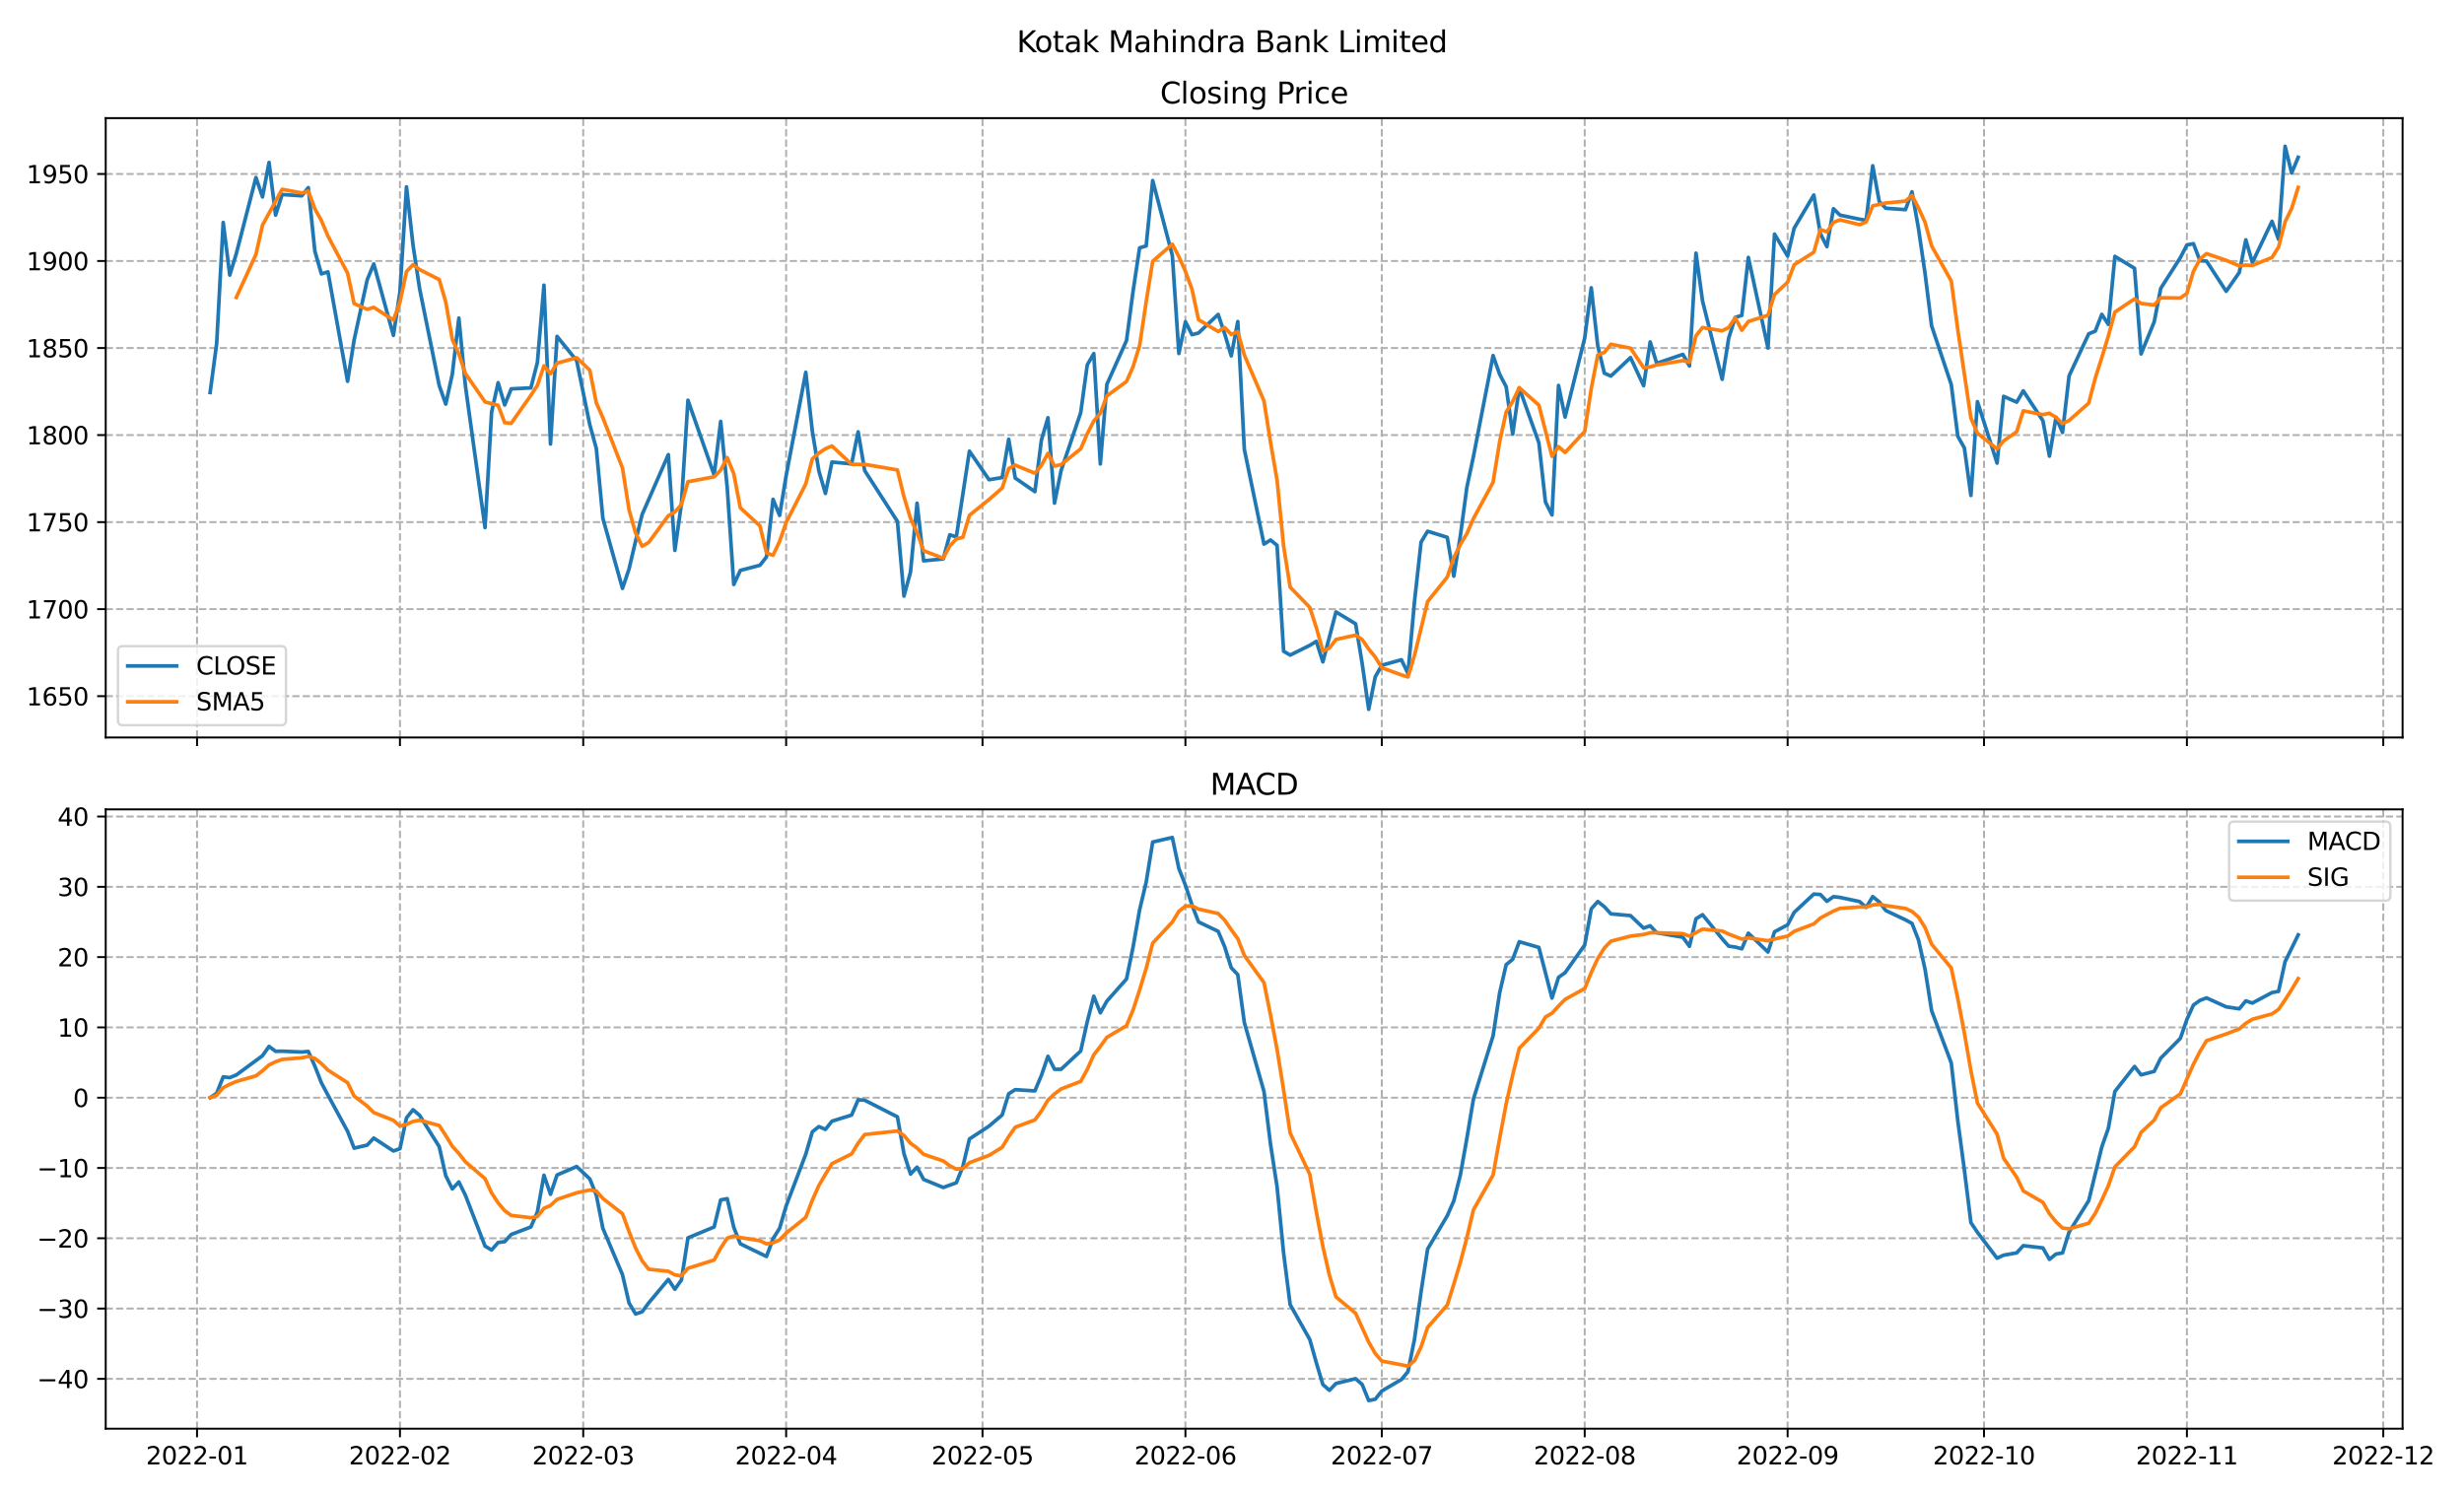 <?xml version="1.0" encoding="utf-8" standalone="no"?>
<!DOCTYPE svg PUBLIC "-//W3C//DTD SVG 1.1//EN"
  "http://www.w3.org/Graphics/SVG/1.1/DTD/svg11.dtd">
<svg xmlns:xlink="http://www.w3.org/1999/xlink" width="1008pt" height="612pt" viewBox="0 0 1008 612" xmlns="http://www.w3.org/2000/svg" version="1.1">
 <defs>
  <style type="text/css">*{stroke-linejoin: round; stroke-linecap: butt}</style>
 </defs>
 <g id="figure_1">
  <g id="patch_1">
   <path d="M 0 612 
L 1008 612 
L 1008 0 
L 0 0 
z
" style="fill: #ffffff"/>
  </g>
  <g id="axes_1">
   <g id="patch_2">
    <path d="M 43.25 301.718 
L 982.876 301.718 
L 982.876 48.332 
L 43.25 48.332 
z
" style="fill: #ffffff"/>
   </g>
   <g id="matplotlib.axis_1">
    <g id="xtick_1">
     <g id="line2d_1">
      <path d="M 80.605 301.718 
L 80.605 48.332 
" clip-path="url(#pe8fbed6e58)" style="fill: none; stroke-dasharray: 2.96,1.28; stroke-dashoffset: 0; stroke: #b0b0b0; stroke-width: 0.8"/>
     </g>
     <g id="line2d_2">
      <defs>
       <path id="mba89d597a1" d="M 0 0 
L 0 3.5 
" style="stroke: #000000; stroke-width: 0.8"/>
      </defs>
      <g>
       <use xlink:href="#mba89d597a1" x="80.605" y="301.718" style="stroke: #000000; stroke-width: 0.8"/>
      </g>
     </g>
    </g>
    <g id="xtick_2">
     <g id="line2d_3">
      <path d="M 163.615 301.718 
L 163.615 48.332 
" clip-path="url(#pe8fbed6e58)" style="fill: none; stroke-dasharray: 2.96,1.28; stroke-dashoffset: 0; stroke: #b0b0b0; stroke-width: 0.8"/>
     </g>
     <g id="line2d_4">
      <g>
       <use xlink:href="#mba89d597a1" x="163.615" y="301.718" style="stroke: #000000; stroke-width: 0.8"/>
      </g>
     </g>
    </g>
    <g id="xtick_3">
     <g id="line2d_5">
      <path d="M 238.593 301.718 
L 238.593 48.332 
" clip-path="url(#pe8fbed6e58)" style="fill: none; stroke-dasharray: 2.96,1.28; stroke-dashoffset: 0; stroke: #b0b0b0; stroke-width: 0.8"/>
     </g>
     <g id="line2d_6">
      <g>
       <use xlink:href="#mba89d597a1" x="238.593" y="301.718" style="stroke: #000000; stroke-width: 0.8"/>
      </g>
     </g>
    </g>
    <g id="xtick_4">
     <g id="line2d_7">
      <path d="M 321.603 301.718 
L 321.603 48.332 
" clip-path="url(#pe8fbed6e58)" style="fill: none; stroke-dasharray: 2.96,1.28; stroke-dashoffset: 0; stroke: #b0b0b0; stroke-width: 0.8"/>
     </g>
     <g id="line2d_8">
      <g>
       <use xlink:href="#mba89d597a1" x="321.603" y="301.718" style="stroke: #000000; stroke-width: 0.8"/>
      </g>
     </g>
    </g>
    <g id="xtick_5">
     <g id="line2d_9">
      <path d="M 401.936 301.718 
L 401.936 48.332 
" clip-path="url(#pe8fbed6e58)" style="fill: none; stroke-dasharray: 2.96,1.28; stroke-dashoffset: 0; stroke: #b0b0b0; stroke-width: 0.8"/>
     </g>
     <g id="line2d_10">
      <g>
       <use xlink:href="#mba89d597a1" x="401.936" y="301.718" style="stroke: #000000; stroke-width: 0.8"/>
      </g>
     </g>
    </g>
    <g id="xtick_6">
     <g id="line2d_11">
      <path d="M 484.947 301.718 
L 484.947 48.332 
" clip-path="url(#pe8fbed6e58)" style="fill: none; stroke-dasharray: 2.96,1.28; stroke-dashoffset: 0; stroke: #b0b0b0; stroke-width: 0.8"/>
     </g>
     <g id="line2d_12">
      <g>
       <use xlink:href="#mba89d597a1" x="484.947" y="301.718" style="stroke: #000000; stroke-width: 0.8"/>
      </g>
     </g>
    </g>
    <g id="xtick_7">
     <g id="line2d_13">
      <path d="M 565.279 301.718 
L 565.279 48.332 
" clip-path="url(#pe8fbed6e58)" style="fill: none; stroke-dasharray: 2.96,1.28; stroke-dashoffset: 0; stroke: #b0b0b0; stroke-width: 0.8"/>
     </g>
     <g id="line2d_14">
      <g>
       <use xlink:href="#mba89d597a1" x="565.279" y="301.718" style="stroke: #000000; stroke-width: 0.8"/>
      </g>
     </g>
    </g>
    <g id="xtick_8">
     <g id="line2d_15">
      <path d="M 648.29 301.718 
L 648.29 48.332 
" clip-path="url(#pe8fbed6e58)" style="fill: none; stroke-dasharray: 2.96,1.28; stroke-dashoffset: 0; stroke: #b0b0b0; stroke-width: 0.8"/>
     </g>
     <g id="line2d_16">
      <g>
       <use xlink:href="#mba89d597a1" x="648.29" y="301.718" style="stroke: #000000; stroke-width: 0.8"/>
      </g>
     </g>
    </g>
    <g id="xtick_9">
     <g id="line2d_17">
      <path d="M 731.301 301.718 
L 731.301 48.332 
" clip-path="url(#pe8fbed6e58)" style="fill: none; stroke-dasharray: 2.96,1.28; stroke-dashoffset: 0; stroke: #b0b0b0; stroke-width: 0.8"/>
     </g>
     <g id="line2d_18">
      <g>
       <use xlink:href="#mba89d597a1" x="731.301" y="301.718" style="stroke: #000000; stroke-width: 0.8"/>
      </g>
     </g>
    </g>
    <g id="xtick_10">
     <g id="line2d_19">
      <path d="M 811.633 301.718 
L 811.633 48.332 
" clip-path="url(#pe8fbed6e58)" style="fill: none; stroke-dasharray: 2.96,1.28; stroke-dashoffset: 0; stroke: #b0b0b0; stroke-width: 0.8"/>
     </g>
     <g id="line2d_20">
      <g>
       <use xlink:href="#mba89d597a1" x="811.633" y="301.718" style="stroke: #000000; stroke-width: 0.8"/>
      </g>
     </g>
    </g>
    <g id="xtick_11">
     <g id="line2d_21">
      <path d="M 894.644 301.718 
L 894.644 48.332 
" clip-path="url(#pe8fbed6e58)" style="fill: none; stroke-dasharray: 2.96,1.28; stroke-dashoffset: 0; stroke: #b0b0b0; stroke-width: 0.8"/>
     </g>
     <g id="line2d_22">
      <g>
       <use xlink:href="#mba89d597a1" x="894.644" y="301.718" style="stroke: #000000; stroke-width: 0.8"/>
      </g>
     </g>
    </g>
    <g id="xtick_12">
     <g id="line2d_23">
      <path d="M 974.977 301.718 
L 974.977 48.332 
" clip-path="url(#pe8fbed6e58)" style="fill: none; stroke-dasharray: 2.96,1.28; stroke-dashoffset: 0; stroke: #b0b0b0; stroke-width: 0.8"/>
     </g>
     <g id="line2d_24">
      <g>
       <use xlink:href="#mba89d597a1" x="974.977" y="301.718" style="stroke: #000000; stroke-width: 0.8"/>
      </g>
     </g>
    </g>
   </g>
   <g id="matplotlib.axis_2">
    <g id="ytick_1">
     <g id="line2d_25">
      <path d="M 43.25 284.823 
L 982.876 284.823 
" clip-path="url(#pe8fbed6e58)" style="fill: none; stroke-dasharray: 2.96,1.28; stroke-dashoffset: 0; stroke: #b0b0b0; stroke-width: 0.8"/>
     </g>
     <g id="line2d_26">
      <defs>
       <path id="m07786d50a4" d="M 0 0 
L -3.5 0 
" style="stroke: #000000; stroke-width: 0.8"/>
      </defs>
      <g>
       <use xlink:href="#m07786d50a4" x="43.25" y="284.823" style="stroke: #000000; stroke-width: 0.8"/>
      </g>
     </g>
     <g id="text_1">
      <!-- 1650 -->
      <g transform="translate(10.8 288.623)scale(0.1 -0.1)">
       <defs>
        <path id="DejaVuSans-31" d="M 794 531 
L 1825 531 
L 1825 4091 
L 703 3866 
L 703 4441 
L 1819 4666 
L 2450 4666 
L 2450 531 
L 3481 531 
L 3481 0 
L 794 0 
L 794 531 
z
" transform="scale(0.016)"/>
        <path id="DejaVuSans-36" d="M 2113 2584 
Q 1688 2584 1439 2293 
Q 1191 2003 1191 1497 
Q 1191 994 1439 701 
Q 1688 409 2113 409 
Q 2538 409 2786 701 
Q 3034 994 3034 1497 
Q 3034 2003 2786 2293 
Q 2538 2584 2113 2584 
z
M 3366 4563 
L 3366 3988 
Q 3128 4100 2886 4159 
Q 2644 4219 2406 4219 
Q 1781 4219 1451 3797 
Q 1122 3375 1075 2522 
Q 1259 2794 1537 2939 
Q 1816 3084 2150 3084 
Q 2853 3084 3261 2657 
Q 3669 2231 3669 1497 
Q 3669 778 3244 343 
Q 2819 -91 2113 -91 
Q 1303 -91 875 529 
Q 447 1150 447 2328 
Q 447 3434 972 4092 
Q 1497 4750 2381 4750 
Q 2619 4750 2861 4703 
Q 3103 4656 3366 4563 
z
" transform="scale(0.016)"/>
        <path id="DejaVuSans-35" d="M 691 4666 
L 3169 4666 
L 3169 4134 
L 1269 4134 
L 1269 2991 
Q 1406 3038 1543 3061 
Q 1681 3084 1819 3084 
Q 2600 3084 3056 2656 
Q 3513 2228 3513 1497 
Q 3513 744 3044 326 
Q 2575 -91 1722 -91 
Q 1428 -91 1123 -41 
Q 819 9 494 109 
L 494 744 
Q 775 591 1075 516 
Q 1375 441 1709 441 
Q 2250 441 2565 725 
Q 2881 1009 2881 1497 
Q 2881 1984 2565 2268 
Q 2250 2553 1709 2553 
Q 1456 2553 1204 2497 
Q 953 2441 691 2322 
L 691 4666 
z
" transform="scale(0.016)"/>
        <path id="DejaVuSans-30" d="M 2034 4250 
Q 1547 4250 1301 3770 
Q 1056 3291 1056 2328 
Q 1056 1369 1301 889 
Q 1547 409 2034 409 
Q 2525 409 2770 889 
Q 3016 1369 3016 2328 
Q 3016 3291 2770 3770 
Q 2525 4250 2034 4250 
z
M 2034 4750 
Q 2819 4750 3233 4129 
Q 3647 3509 3647 2328 
Q 3647 1150 3233 529 
Q 2819 -91 2034 -91 
Q 1250 -91 836 529 
Q 422 1150 422 2328 
Q 422 3509 836 4129 
Q 1250 4750 2034 4750 
z
" transform="scale(0.016)"/>
       </defs>
       <use xlink:href="#DejaVuSans-31"/>
       <use xlink:href="#DejaVuSans-36" x="63.623"/>
       <use xlink:href="#DejaVuSans-35" x="127.246"/>
       <use xlink:href="#DejaVuSans-30" x="190.869"/>
      </g>
     </g>
    </g>
    <g id="ytick_2">
     <g id="line2d_27">
      <path d="M 43.25 249.215 
L 982.876 249.215 
" clip-path="url(#pe8fbed6e58)" style="fill: none; stroke-dasharray: 2.96,1.28; stroke-dashoffset: 0; stroke: #b0b0b0; stroke-width: 0.8"/>
     </g>
     <g id="line2d_28">
      <g>
       <use xlink:href="#m07786d50a4" x="43.25" y="249.215" style="stroke: #000000; stroke-width: 0.8"/>
      </g>
     </g>
     <g id="text_2">
      <!-- 1700 -->
      <g transform="translate(10.8 253.014)scale(0.1 -0.1)">
       <defs>
        <path id="DejaVuSans-37" d="M 525 4666 
L 3525 4666 
L 3525 4397 
L 1831 0 
L 1172 0 
L 2766 4134 
L 525 4134 
L 525 4666 
z
" transform="scale(0.016)"/>
       </defs>
       <use xlink:href="#DejaVuSans-31"/>
       <use xlink:href="#DejaVuSans-37" x="63.623"/>
       <use xlink:href="#DejaVuSans-30" x="127.246"/>
       <use xlink:href="#DejaVuSans-30" x="190.869"/>
      </g>
     </g>
    </g>
    <g id="ytick_3">
     <g id="line2d_29">
      <path d="M 43.25 213.607 
L 982.876 213.607 
" clip-path="url(#pe8fbed6e58)" style="fill: none; stroke-dasharray: 2.96,1.28; stroke-dashoffset: 0; stroke: #b0b0b0; stroke-width: 0.8"/>
     </g>
     <g id="line2d_30">
      <g>
       <use xlink:href="#m07786d50a4" x="43.25" y="213.607" style="stroke: #000000; stroke-width: 0.8"/>
      </g>
     </g>
     <g id="text_3">
      <!-- 1750 -->
      <g transform="translate(10.8 217.406)scale(0.1 -0.1)">
       <use xlink:href="#DejaVuSans-31"/>
       <use xlink:href="#DejaVuSans-37" x="63.623"/>
       <use xlink:href="#DejaVuSans-35" x="127.246"/>
       <use xlink:href="#DejaVuSans-30" x="190.869"/>
      </g>
     </g>
    </g>
    <g id="ytick_4">
     <g id="line2d_31">
      <path d="M 43.25 177.998 
L 982.876 177.998 
" clip-path="url(#pe8fbed6e58)" style="fill: none; stroke-dasharray: 2.96,1.28; stroke-dashoffset: 0; stroke: #b0b0b0; stroke-width: 0.8"/>
     </g>
     <g id="line2d_32">
      <g>
       <use xlink:href="#m07786d50a4" x="43.25" y="177.998" style="stroke: #000000; stroke-width: 0.8"/>
      </g>
     </g>
     <g id="text_4">
      <!-- 1800 -->
      <g transform="translate(10.8 181.797)scale(0.1 -0.1)">
       <defs>
        <path id="DejaVuSans-38" d="M 2034 2216 
Q 1584 2216 1326 1975 
Q 1069 1734 1069 1313 
Q 1069 891 1326 650 
Q 1584 409 2034 409 
Q 2484 409 2743 651 
Q 3003 894 3003 1313 
Q 3003 1734 2745 1975 
Q 2488 2216 2034 2216 
z
M 1403 2484 
Q 997 2584 770 2862 
Q 544 3141 544 3541 
Q 544 4100 942 4425 
Q 1341 4750 2034 4750 
Q 2731 4750 3128 4425 
Q 3525 4100 3525 3541 
Q 3525 3141 3298 2862 
Q 3072 2584 2669 2484 
Q 3125 2378 3379 2068 
Q 3634 1759 3634 1313 
Q 3634 634 3220 271 
Q 2806 -91 2034 -91 
Q 1263 -91 848 271 
Q 434 634 434 1313 
Q 434 1759 690 2068 
Q 947 2378 1403 2484 
z
M 1172 3481 
Q 1172 3119 1398 2916 
Q 1625 2713 2034 2713 
Q 2441 2713 2670 2916 
Q 2900 3119 2900 3481 
Q 2900 3844 2670 4047 
Q 2441 4250 2034 4250 
Q 1625 4250 1398 4047 
Q 1172 3844 1172 3481 
z
" transform="scale(0.016)"/>
       </defs>
       <use xlink:href="#DejaVuSans-31"/>
       <use xlink:href="#DejaVuSans-38" x="63.623"/>
       <use xlink:href="#DejaVuSans-30" x="127.246"/>
       <use xlink:href="#DejaVuSans-30" x="190.869"/>
      </g>
     </g>
    </g>
    <g id="ytick_5">
     <g id="line2d_33">
      <path d="M 43.25 142.39 
L 982.876 142.39 
" clip-path="url(#pe8fbed6e58)" style="fill: none; stroke-dasharray: 2.96,1.28; stroke-dashoffset: 0; stroke: #b0b0b0; stroke-width: 0.8"/>
     </g>
     <g id="line2d_34">
      <g>
       <use xlink:href="#m07786d50a4" x="43.25" y="142.39" style="stroke: #000000; stroke-width: 0.8"/>
      </g>
     </g>
     <g id="text_5">
      <!-- 1850 -->
      <g transform="translate(10.8 146.189)scale(0.1 -0.1)">
       <use xlink:href="#DejaVuSans-31"/>
       <use xlink:href="#DejaVuSans-38" x="63.623"/>
       <use xlink:href="#DejaVuSans-35" x="127.246"/>
       <use xlink:href="#DejaVuSans-30" x="190.869"/>
      </g>
     </g>
    </g>
    <g id="ytick_6">
     <g id="line2d_35">
      <path d="M 43.25 106.781 
L 982.876 106.781 
" clip-path="url(#pe8fbed6e58)" style="fill: none; stroke-dasharray: 2.96,1.28; stroke-dashoffset: 0; stroke: #b0b0b0; stroke-width: 0.8"/>
     </g>
     <g id="line2d_36">
      <g>
       <use xlink:href="#m07786d50a4" x="43.25" y="106.781" style="stroke: #000000; stroke-width: 0.8"/>
      </g>
     </g>
     <g id="text_6">
      <!-- 1900 -->
      <g transform="translate(10.8 110.581)scale(0.1 -0.1)">
       <defs>
        <path id="DejaVuSans-39" d="M 703 97 
L 703 672 
Q 941 559 1184 500 
Q 1428 441 1663 441 
Q 2288 441 2617 861 
Q 2947 1281 2994 2138 
Q 2813 1869 2534 1725 
Q 2256 1581 1919 1581 
Q 1219 1581 811 2004 
Q 403 2428 403 3163 
Q 403 3881 828 4315 
Q 1253 4750 1959 4750 
Q 2769 4750 3195 4129 
Q 3622 3509 3622 2328 
Q 3622 1225 3098 567 
Q 2575 -91 1691 -91 
Q 1453 -91 1209 -44 
Q 966 3 703 97 
z
M 1959 2075 
Q 2384 2075 2632 2365 
Q 2881 2656 2881 3163 
Q 2881 3666 2632 3958 
Q 2384 4250 1959 4250 
Q 1534 4250 1286 3958 
Q 1038 3666 1038 3163 
Q 1038 2656 1286 2365 
Q 1534 2075 1959 2075 
z
" transform="scale(0.016)"/>
       </defs>
       <use xlink:href="#DejaVuSans-31"/>
       <use xlink:href="#DejaVuSans-39" x="63.623"/>
       <use xlink:href="#DejaVuSans-30" x="127.246"/>
       <use xlink:href="#DejaVuSans-30" x="190.869"/>
      </g>
     </g>
    </g>
    <g id="ytick_7">
     <g id="line2d_37">
      <path d="M 43.25 71.173 
L 982.876 71.173 
" clip-path="url(#pe8fbed6e58)" style="fill: none; stroke-dasharray: 2.96,1.28; stroke-dashoffset: 0; stroke: #b0b0b0; stroke-width: 0.8"/>
     </g>
     <g id="line2d_38">
      <g>
       <use xlink:href="#m07786d50a4" x="43.25" y="71.173" style="stroke: #000000; stroke-width: 0.8"/>
      </g>
     </g>
     <g id="text_7">
      <!-- 1950 -->
      <g transform="translate(10.8 74.972)scale(0.1 -0.1)">
       <use xlink:href="#DejaVuSans-31"/>
       <use xlink:href="#DejaVuSans-39" x="63.623"/>
       <use xlink:href="#DejaVuSans-35" x="127.246"/>
       <use xlink:href="#DejaVuSans-30" x="190.869"/>
      </g>
     </g>
    </g>
   </g>
   <g id="line2d_39">
    <path d="M 85.96 160.586 
L 88.638 140.538 
L 91.316 91.007 
L 93.994 112.55 
L 96.671 103.755 
L 104.705 72.633 
L 107.382 80.574 
L 110.06 66.473 
L 112.738 88.016 
L 115.416 79.576 
L 123.449 80.111 
L 126.127 76.763 
L 128.804 102.758 
L 131.482 112.051 
L 134.16 111.232 
L 142.193 155.992 
L 144.871 139.078 
L 150.227 114.437 
L 152.904 107.992 
L 160.938 137.227 
L 163.615 119.387 
L 166.293 76.443 
L 168.971 100.336 
L 171.649 118.034 
L 179.682 157.737 
L 182.36 165.322 
L 185.037 153.072 
L 187.715 130.14 
L 190.393 157.879 
L 198.426 215.85 
L 201.104 168.669 
L 203.782 156.597 
L 206.459 165.678 
L 209.137 159.09 
L 217.171 158.698 
L 219.848 148.265 
L 222.526 116.68 
L 225.204 181.666 
L 227.882 137.618 
L 235.915 147.553 
L 241.27 173.725 
L 243.948 183.517 
L 246.626 212.075 
L 254.659 240.74 
L 257.337 232.764 
L 260.015 221.369 
L 262.692 210.509 
L 273.404 186.01 
L 276.081 225.179 
L 278.759 206.129 
L 281.437 163.755 
L 292.148 194.307 
L 294.826 172.408 
L 297.503 199.541 
L 300.181 239.138 
L 302.859 233.369 
L 310.892 231.268 
L 313.57 227.85 
L 316.248 204.277 
L 318.925 210.865 
L 321.603 194.627 
L 329.636 152.324 
L 332.314 176.431 
L 334.992 192.669 
L 337.67 201.891 
L 340.348 189.037 
L 348.381 189.785 
L 351.059 176.681 
L 353.736 192.526 
L 367.125 213.322 
L 369.803 243.874 
L 372.481 234.046 
L 375.158 205.88 
L 377.836 229.452 
L 385.869 228.669 
L 388.547 218.805 
L 391.225 219.66 
L 396.58 184.586 
L 404.614 196.265 
L 409.969 195.375 
L 412.647 179.707 
L 415.325 195.589 
L 423.358 201.144 
L 426.036 180.028 
L 428.714 170.912 
L 431.391 205.844 
L 434.069 192.562 
L 442.102 168.847 
L 444.78 149.298 
L 447.458 144.669 
L 450.136 189.82 
L 452.813 157.238 
L 460.847 139.327 
L 463.524 119.173 
L 466.202 101.404 
L 468.88 100.621 
L 471.558 73.879 
L 479.591 104.502 
L 482.269 144.633 
L 484.947 131.636 
L 487.624 136.942 
L 490.302 136.229 
L 498.335 128.645 
L 501.013 136.586 
L 503.691 145.594 
L 506.369 131.565 
L 509.046 183.838 
L 517.08 222.615 
L 519.757 220.942 
L 522.435 223.114 
L 525.113 266.449 
L 527.791 268.016 
L 535.824 264.028 
L 538.502 262.39 
L 541.18 270.794 
L 546.535 250.354 
L 554.568 255.233 
L 557.246 271.435 
L 559.924 290.2 
L 562.602 276.918 
L 565.279 272.182 
L 573.313 269.939 
L 575.99 275.53 
L 578.668 246.01 
L 581.346 221.797 
L 584.024 217.345 
L 592.057 219.838 
L 594.735 235.719 
L 597.413 219.268 
L 600.09 199.328 
L 602.768 186.758 
L 610.801 145.488 
L 613.479 153.108 
L 616.157 158.235 
L 618.835 177.606 
L 621.512 158.698 
L 629.546 181.167 
L 632.223 205.345 
L 634.901 210.687 
L 637.579 157.701 
L 640.257 170.627 
L 648.29 138.295 
L 650.968 117.749 
L 653.645 141.606 
L 656.323 152.681 
L 659.001 153.856 
L 667.034 146.307 
L 672.39 157.808 
L 675.068 139.897 
L 677.745 148.657 
L 688.456 144.989 
L 691.134 149.725 
L 693.812 103.577 
L 696.49 123.161 
L 704.523 155.173 
L 707.201 138.295 
L 709.878 129.856 
L 712.556 129.037 
L 715.234 105.321 
L 723.267 142.39 
L 725.945 95.778 
L 731.301 104.752 
L 733.978 93.357 
L 742.012 79.79 
L 744.689 95.6 
L 747.367 100.906 
L 750.045 85.381 
L 752.723 88.016 
L 760.756 89.689 
L 763.434 90.117 
L 766.111 67.826 
L 768.789 82.461 
L 771.467 85.203 
L 779.5 85.772 
L 782.178 78.473 
L 784.856 93.606 
L 787.533 111.945 
L 790.211 133.345 
L 798.245 157.345 
L 800.922 178.497 
L 803.6 183.268 
L 806.278 202.71 
L 808.956 164.325 
L 816.989 189.464 
L 819.667 162.152 
L 825.022 164.538 
L 827.7 159.909 
L 835.733 172.123 
L 838.411 186.615 
L 841.089 170.734 
L 843.766 176.93 
L 846.444 153.784 
L 854.477 136.586 
L 857.155 135.482 
L 859.833 128.609 
L 862.511 132.74 
L 865.189 104.894 
L 873.222 109.772 
L 875.9 144.811 
L 881.255 131.707 
L 883.933 117.998 
L 891.966 105.393 
L 894.644 100.229 
L 897.322 99.695 
L 899.999 106.674 
L 902.677 106.817 
L 910.71 119.173 
L 916.066 111.482 
L 918.744 98.128 
L 921.422 107.422 
L 929.455 90.544 
L 932.133 97.95 
L 934.81 59.849 
L 937.488 70.781 
L 940.166 64.372 
L 940.166 64.372 
" clip-path="url(#pe8fbed6e58)" style="fill: none; stroke: #1f77b4; stroke-width: 1.5; stroke-linecap: square"/>
   </g>
   <g id="line2d_40">
    <path d="M 96.671 121.687 
L 104.705 104.096 
L 107.382 92.104 
L 115.416 77.454 
L 123.449 78.95 
L 126.127 78.188 
L 128.804 85.445 
L 131.482 90.252 
L 134.16 96.583 
L 142.193 111.759 
L 144.871 124.222 
L 150.227 126.558 
L 152.904 125.746 
L 160.938 130.945 
L 163.615 123.624 
L 166.293 111.097 
L 168.971 108.277 
L 171.649 110.285 
L 179.682 114.387 
L 182.36 123.574 
L 185.037 138.9 
L 187.715 144.861 
L 190.393 152.83 
L 198.426 164.453 
L 203.782 165.827 
L 206.459 172.935 
L 209.137 173.177 
L 217.171 161.746 
L 219.848 157.666 
L 222.526 149.682 
L 225.204 152.88 
L 227.882 148.586 
L 235.915 146.357 
L 241.27 151.449 
L 243.948 164.816 
L 246.626 170.898 
L 254.659 191.522 
L 257.337 208.564 
L 260.015 218.093 
L 262.692 223.491 
L 265.37 221.946 
L 273.404 211 
L 276.081 209.483 
L 278.759 206.435 
L 281.437 197.084 
L 292.148 195.076 
L 294.826 192.355 
L 297.503 187.228 
L 300.181 193.83 
L 302.859 207.753 
L 310.892 215.145 
L 313.57 226.233 
L 316.248 227.18 
L 318.925 221.526 
L 321.603 213.777 
L 329.636 197.989 
L 332.314 187.705 
L 334.992 185.383 
L 337.67 183.589 
L 340.348 182.471 
L 348.381 189.963 
L 353.736 189.984 
L 367.125 192.27 
L 369.803 203.237 
L 372.481 212.09 
L 375.158 217.929 
L 377.836 225.315 
L 385.869 228.384 
L 388.547 223.37 
L 391.225 220.493 
L 393.903 219.81 
L 396.58 210.836 
L 404.614 204.355 
L 409.969 199.669 
L 412.647 191.679 
L 415.325 190.304 
L 423.358 193.616 
L 426.036 190.369 
L 428.714 185.476 
L 431.391 190.703 
L 434.069 190.098 
L 442.102 183.639 
L 444.78 177.493 
L 447.458 172.244 
L 450.136 169.039 
L 452.813 161.974 
L 460.847 156.07 
L 463.524 150.046 
L 466.202 141.393 
L 468.88 123.553 
L 471.558 106.881 
L 479.591 99.916 
L 482.269 105.008 
L 484.947 111.054 
L 487.624 118.318 
L 490.302 130.789 
L 498.335 135.617 
L 501.013 134.008 
L 503.691 136.799 
L 506.369 135.724 
L 509.046 145.246 
L 517.08 164.04 
L 519.757 180.911 
L 522.435 196.415 
L 525.113 223.392 
L 527.791 240.227 
L 535.824 248.51 
L 538.502 256.8 
L 541.18 266.336 
L 543.857 265.153 
L 546.535 261.621 
L 554.568 259.862 
L 557.246 261.671 
L 559.924 265.552 
L 562.602 268.828 
L 565.279 273.194 
L 573.313 276.135 
L 575.99 276.954 
L 578.668 268.116 
L 584.024 246.124 
L 592.057 236.104 
L 594.735 228.142 
L 597.413 222.794 
L 600.09 218.3 
L 602.768 212.182 
L 610.801 197.312 
L 613.479 180.79 
L 616.157 168.583 
L 618.835 164.239 
L 621.512 158.627 
L 629.546 165.763 
L 634.901 186.701 
L 637.579 182.72 
L 640.257 185.106 
L 648.29 176.531 
L 650.968 159.012 
L 653.645 145.196 
L 656.323 144.192 
L 659.001 140.837 
L 667.034 142.44 
L 672.39 150.451 
L 675.068 150.11 
L 677.745 149.305 
L 688.456 147.532 
L 691.134 148.215 
L 693.812 137.369 
L 696.49 134.022 
L 704.523 135.325 
L 707.201 133.986 
L 709.878 130.012 
L 712.556 135.104 
L 715.234 131.536 
L 723.267 128.98 
L 725.945 120.476 
L 731.301 115.456 
L 733.978 108.32 
L 742.012 103.213 
L 744.689 93.855 
L 747.367 94.881 
L 750.045 91.007 
L 752.723 89.939 
L 760.756 91.918 
L 763.434 90.822 
L 766.111 84.206 
L 771.467 83.059 
L 779.5 82.276 
L 782.178 79.947 
L 784.856 85.103 
L 787.533 91 
L 790.211 100.628 
L 798.245 114.943 
L 800.922 134.948 
L 806.278 171.033 
L 808.956 177.229 
L 816.989 183.653 
L 819.667 180.384 
L 825.022 176.638 
L 827.7 168.078 
L 835.733 169.637 
L 838.411 169.068 
L 841.089 170.784 
L 843.766 173.262 
L 846.444 172.037 
L 854.477 164.93 
L 857.155 154.703 
L 859.833 146.278 
L 862.511 137.44 
L 865.189 127.662 
L 873.222 122.299 
L 875.9 124.165 
L 881.255 124.785 
L 883.933 121.837 
L 891.966 121.936 
L 894.644 120.028 
L 897.322 111.004 
L 899.999 105.998 
L 902.677 103.762 
L 910.71 106.518 
L 916.066 108.768 
L 918.744 108.455 
L 921.422 108.604 
L 929.455 105.35 
L 932.133 101.105 
L 934.81 90.779 
L 937.488 85.309 
L 940.166 76.699 
L 940.166 76.699 
" clip-path="url(#pe8fbed6e58)" style="fill: none; stroke: #ff7f0e; stroke-width: 1.5; stroke-linecap: square"/>
   </g>
   <g id="patch_3">
    <path d="M 43.25 301.718 
L 43.25 48.332 
" style="fill: none; stroke: #000000; stroke-width: 0.8; stroke-linejoin: miter; stroke-linecap: square"/>
   </g>
   <g id="patch_4">
    <path d="M 982.876 301.718 
L 982.876 48.332 
" style="fill: none; stroke: #000000; stroke-width: 0.8; stroke-linejoin: miter; stroke-linecap: square"/>
   </g>
   <g id="patch_5">
    <path d="M 43.25 301.718 
L 982.876 301.718 
" style="fill: none; stroke: #000000; stroke-width: 0.8; stroke-linejoin: miter; stroke-linecap: square"/>
   </g>
   <g id="patch_6">
    <path d="M 43.25 48.332 
L 982.876 48.332 
" style="fill: none; stroke: #000000; stroke-width: 0.8; stroke-linejoin: miter; stroke-linecap: square"/>
   </g>
   <g id="text_8">
    <!-- Closing Price -->
    <g transform="translate(474.587 42.332)scale(0.12 -0.12)">
     <defs>
      <path id="DejaVuSans-43" d="M 4122 4306 
L 4122 3641 
Q 3803 3938 3442 4084 
Q 3081 4231 2675 4231 
Q 1875 4231 1450 3742 
Q 1025 3253 1025 2328 
Q 1025 1406 1450 917 
Q 1875 428 2675 428 
Q 3081 428 3442 575 
Q 3803 722 4122 1019 
L 4122 359 
Q 3791 134 3420 21 
Q 3050 -91 2638 -91 
Q 1578 -91 968 557 
Q 359 1206 359 2328 
Q 359 3453 968 4101 
Q 1578 4750 2638 4750 
Q 3056 4750 3426 4639 
Q 3797 4528 4122 4306 
z
" transform="scale(0.016)"/>
      <path id="DejaVuSans-6c" d="M 603 4863 
L 1178 4863 
L 1178 0 
L 603 0 
L 603 4863 
z
" transform="scale(0.016)"/>
      <path id="DejaVuSans-6f" d="M 1959 3097 
Q 1497 3097 1228 2736 
Q 959 2375 959 1747 
Q 959 1119 1226 758 
Q 1494 397 1959 397 
Q 2419 397 2687 759 
Q 2956 1122 2956 1747 
Q 2956 2369 2687 2733 
Q 2419 3097 1959 3097 
z
M 1959 3584 
Q 2709 3584 3137 3096 
Q 3566 2609 3566 1747 
Q 3566 888 3137 398 
Q 2709 -91 1959 -91 
Q 1206 -91 779 398 
Q 353 888 353 1747 
Q 353 2609 779 3096 
Q 1206 3584 1959 3584 
z
" transform="scale(0.016)"/>
      <path id="DejaVuSans-73" d="M 2834 3397 
L 2834 2853 
Q 2591 2978 2328 3040 
Q 2066 3103 1784 3103 
Q 1356 3103 1142 2972 
Q 928 2841 928 2578 
Q 928 2378 1081 2264 
Q 1234 2150 1697 2047 
L 1894 2003 
Q 2506 1872 2764 1633 
Q 3022 1394 3022 966 
Q 3022 478 2636 193 
Q 2250 -91 1575 -91 
Q 1294 -91 989 -36 
Q 684 19 347 128 
L 347 722 
Q 666 556 975 473 
Q 1284 391 1588 391 
Q 1994 391 2212 530 
Q 2431 669 2431 922 
Q 2431 1156 2273 1281 
Q 2116 1406 1581 1522 
L 1381 1569 
Q 847 1681 609 1914 
Q 372 2147 372 2553 
Q 372 3047 722 3315 
Q 1072 3584 1716 3584 
Q 2034 3584 2315 3537 
Q 2597 3491 2834 3397 
z
" transform="scale(0.016)"/>
      <path id="DejaVuSans-69" d="M 603 3500 
L 1178 3500 
L 1178 0 
L 603 0 
L 603 3500 
z
M 603 4863 
L 1178 4863 
L 1178 4134 
L 603 4134 
L 603 4863 
z
" transform="scale(0.016)"/>
      <path id="DejaVuSans-6e" d="M 3513 2113 
L 3513 0 
L 2938 0 
L 2938 2094 
Q 2938 2591 2744 2837 
Q 2550 3084 2163 3084 
Q 1697 3084 1428 2787 
Q 1159 2491 1159 1978 
L 1159 0 
L 581 0 
L 581 3500 
L 1159 3500 
L 1159 2956 
Q 1366 3272 1645 3428 
Q 1925 3584 2291 3584 
Q 2894 3584 3203 3211 
Q 3513 2838 3513 2113 
z
" transform="scale(0.016)"/>
      <path id="DejaVuSans-67" d="M 2906 1791 
Q 2906 2416 2648 2759 
Q 2391 3103 1925 3103 
Q 1463 3103 1205 2759 
Q 947 2416 947 1791 
Q 947 1169 1205 825 
Q 1463 481 1925 481 
Q 2391 481 2648 825 
Q 2906 1169 2906 1791 
z
M 3481 434 
Q 3481 -459 3084 -895 
Q 2688 -1331 1869 -1331 
Q 1566 -1331 1297 -1286 
Q 1028 -1241 775 -1147 
L 775 -588 
Q 1028 -725 1275 -790 
Q 1522 -856 1778 -856 
Q 2344 -856 2625 -561 
Q 2906 -266 2906 331 
L 2906 616 
Q 2728 306 2450 153 
Q 2172 0 1784 0 
Q 1141 0 747 490 
Q 353 981 353 1791 
Q 353 2603 747 3093 
Q 1141 3584 1784 3584 
Q 2172 3584 2450 3431 
Q 2728 3278 2906 2969 
L 2906 3500 
L 3481 3500 
L 3481 434 
z
" transform="scale(0.016)"/>
      <path id="DejaVuSans-20" transform="scale(0.016)"/>
      <path id="DejaVuSans-50" d="M 1259 4147 
L 1259 2394 
L 2053 2394 
Q 2494 2394 2734 2622 
Q 2975 2850 2975 3272 
Q 2975 3691 2734 3919 
Q 2494 4147 2053 4147 
L 1259 4147 
z
M 628 4666 
L 2053 4666 
Q 2838 4666 3239 4311 
Q 3641 3956 3641 3272 
Q 3641 2581 3239 2228 
Q 2838 1875 2053 1875 
L 1259 1875 
L 1259 0 
L 628 0 
L 628 4666 
z
" transform="scale(0.016)"/>
      <path id="DejaVuSans-72" d="M 2631 2963 
Q 2534 3019 2420 3045 
Q 2306 3072 2169 3072 
Q 1681 3072 1420 2755 
Q 1159 2438 1159 1844 
L 1159 0 
L 581 0 
L 581 3500 
L 1159 3500 
L 1159 2956 
Q 1341 3275 1631 3429 
Q 1922 3584 2338 3584 
Q 2397 3584 2469 3576 
Q 2541 3569 2628 3553 
L 2631 2963 
z
" transform="scale(0.016)"/>
      <path id="DejaVuSans-63" d="M 3122 3366 
L 3122 2828 
Q 2878 2963 2633 3030 
Q 2388 3097 2138 3097 
Q 1578 3097 1268 2742 
Q 959 2388 959 1747 
Q 959 1106 1268 751 
Q 1578 397 2138 397 
Q 2388 397 2633 464 
Q 2878 531 3122 666 
L 3122 134 
Q 2881 22 2623 -34 
Q 2366 -91 2075 -91 
Q 1284 -91 818 406 
Q 353 903 353 1747 
Q 353 2603 823 3093 
Q 1294 3584 2113 3584 
Q 2378 3584 2631 3529 
Q 2884 3475 3122 3366 
z
" transform="scale(0.016)"/>
      <path id="DejaVuSans-65" d="M 3597 1894 
L 3597 1613 
L 953 1613 
Q 991 1019 1311 708 
Q 1631 397 2203 397 
Q 2534 397 2845 478 
Q 3156 559 3463 722 
L 3463 178 
Q 3153 47 2828 -22 
Q 2503 -91 2169 -91 
Q 1331 -91 842 396 
Q 353 884 353 1716 
Q 353 2575 817 3079 
Q 1281 3584 2069 3584 
Q 2775 3584 3186 3129 
Q 3597 2675 3597 1894 
z
M 3022 2063 
Q 3016 2534 2758 2815 
Q 2500 3097 2075 3097 
Q 1594 3097 1305 2825 
Q 1016 2553 972 2059 
L 3022 2063 
z
" transform="scale(0.016)"/>
     </defs>
     <use xlink:href="#DejaVuSans-43"/>
     <use xlink:href="#DejaVuSans-6c" x="69.824"/>
     <use xlink:href="#DejaVuSans-6f" x="97.607"/>
     <use xlink:href="#DejaVuSans-73" x="158.789"/>
     <use xlink:href="#DejaVuSans-69" x="210.889"/>
     <use xlink:href="#DejaVuSans-6e" x="238.672"/>
     <use xlink:href="#DejaVuSans-67" x="302.051"/>
     <use xlink:href="#DejaVuSans-20" x="365.527"/>
     <use xlink:href="#DejaVuSans-50" x="397.314"/>
     <use xlink:href="#DejaVuSans-72" x="455.867"/>
     <use xlink:href="#DejaVuSans-69" x="496.98"/>
     <use xlink:href="#DejaVuSans-63" x="524.764"/>
     <use xlink:href="#DejaVuSans-65" x="579.744"/>
    </g>
   </g>
   <g id="legend_1">
    <g id="patch_7">
     <path d="M 50.25 296.718 
L 114.981 296.718 
Q 116.981 296.718 116.981 294.718 
L 116.981 266.362 
Q 116.981 264.362 114.981 264.362 
L 50.25 264.362 
Q 48.25 264.362 48.25 266.362 
L 48.25 294.718 
Q 48.25 296.718 50.25 296.718 
z
" style="fill: #ffffff; opacity: 0.8; stroke: #cccccc; stroke-linejoin: miter"/>
    </g>
    <g id="line2d_41">
     <path d="M 52.25 272.46 
L 62.25 272.46 
L 72.25 272.46 
" style="fill: none; stroke: #1f77b4; stroke-width: 1.5; stroke-linecap: square"/>
    </g>
    <g id="text_9">
     <!-- CLOSE -->
     <g transform="translate(80.25 275.96)scale(0.1 -0.1)">
      <defs>
       <path id="DejaVuSans-4c" d="M 628 4666 
L 1259 4666 
L 1259 531 
L 3531 531 
L 3531 0 
L 628 0 
L 628 4666 
z
" transform="scale(0.016)"/>
       <path id="DejaVuSans-4f" d="M 2522 4238 
Q 1834 4238 1429 3725 
Q 1025 3213 1025 2328 
Q 1025 1447 1429 934 
Q 1834 422 2522 422 
Q 3209 422 3611 934 
Q 4013 1447 4013 2328 
Q 4013 3213 3611 3725 
Q 3209 4238 2522 4238 
z
M 2522 4750 
Q 3503 4750 4090 4092 
Q 4678 3434 4678 2328 
Q 4678 1225 4090 567 
Q 3503 -91 2522 -91 
Q 1538 -91 948 565 
Q 359 1222 359 2328 
Q 359 3434 948 4092 
Q 1538 4750 2522 4750 
z
" transform="scale(0.016)"/>
       <path id="DejaVuSans-53" d="M 3425 4513 
L 3425 3897 
Q 3066 4069 2747 4153 
Q 2428 4238 2131 4238 
Q 1616 4238 1336 4038 
Q 1056 3838 1056 3469 
Q 1056 3159 1242 3001 
Q 1428 2844 1947 2747 
L 2328 2669 
Q 3034 2534 3370 2195 
Q 3706 1856 3706 1288 
Q 3706 609 3251 259 
Q 2797 -91 1919 -91 
Q 1588 -91 1214 -16 
Q 841 59 441 206 
L 441 856 
Q 825 641 1194 531 
Q 1563 422 1919 422 
Q 2459 422 2753 634 
Q 3047 847 3047 1241 
Q 3047 1584 2836 1778 
Q 2625 1972 2144 2069 
L 1759 2144 
Q 1053 2284 737 2584 
Q 422 2884 422 3419 
Q 422 4038 858 4394 
Q 1294 4750 2059 4750 
Q 2388 4750 2728 4690 
Q 3069 4631 3425 4513 
z
" transform="scale(0.016)"/>
       <path id="DejaVuSans-45" d="M 628 4666 
L 3578 4666 
L 3578 4134 
L 1259 4134 
L 1259 2753 
L 3481 2753 
L 3481 2222 
L 1259 2222 
L 1259 531 
L 3634 531 
L 3634 0 
L 628 0 
L 628 4666 
z
" transform="scale(0.016)"/>
      </defs>
      <use xlink:href="#DejaVuSans-43"/>
      <use xlink:href="#DejaVuSans-4c" x="69.824"/>
      <use xlink:href="#DejaVuSans-4f" x="121.912"/>
      <use xlink:href="#DejaVuSans-53" x="200.623"/>
      <use xlink:href="#DejaVuSans-45" x="264.1"/>
     </g>
    </g>
    <g id="line2d_42">
     <path d="M 52.25 287.138 
L 62.25 287.138 
L 72.25 287.138 
" style="fill: none; stroke: #ff7f0e; stroke-width: 1.5; stroke-linecap: square"/>
    </g>
    <g id="text_10">
     <!-- SMA5 -->
     <g transform="translate(80.25 290.638)scale(0.1 -0.1)">
      <defs>
       <path id="DejaVuSans-4d" d="M 628 4666 
L 1569 4666 
L 2759 1491 
L 3956 4666 
L 4897 4666 
L 4897 0 
L 4281 0 
L 4281 4097 
L 3078 897 
L 2444 897 
L 1241 4097 
L 1241 0 
L 628 0 
L 628 4666 
z
" transform="scale(0.016)"/>
       <path id="DejaVuSans-41" d="M 2188 4044 
L 1331 1722 
L 3047 1722 
L 2188 4044 
z
M 1831 4666 
L 2547 4666 
L 4325 0 
L 3669 0 
L 3244 1197 
L 1141 1197 
L 716 0 
L 50 0 
L 1831 4666 
z
" transform="scale(0.016)"/>
      </defs>
      <use xlink:href="#DejaVuSans-53"/>
      <use xlink:href="#DejaVuSans-4d" x="63.477"/>
      <use xlink:href="#DejaVuSans-41" x="149.756"/>
      <use xlink:href="#DejaVuSans-35" x="218.164"/>
     </g>
    </g>
   </g>
  </g>
  <g id="axes_2">
   <g id="patch_8">
    <path d="M 43.25 584.522 
L 982.876 584.522 
L 982.876 331.136 
L 43.25 331.136 
z
" style="fill: #ffffff"/>
   </g>
   <g id="matplotlib.axis_3">
    <g id="xtick_13">
     <g id="line2d_43">
      <path d="M 80.605 584.522 
L 80.605 331.136 
" clip-path="url(#p6556a01543)" style="fill: none; stroke-dasharray: 2.96,1.28; stroke-dashoffset: 0; stroke: #b0b0b0; stroke-width: 0.8"/>
     </g>
     <g id="line2d_44">
      <g>
       <use xlink:href="#mba89d597a1" x="80.605" y="584.522" style="stroke: #000000; stroke-width: 0.8"/>
      </g>
     </g>
     <g id="text_11">
      <!-- 2022-01 -->
      <g transform="translate(59.713 599.12)scale(0.1 -0.1)">
       <defs>
        <path id="DejaVuSans-32" d="M 1228 531 
L 3431 531 
L 3431 0 
L 469 0 
L 469 531 
Q 828 903 1448 1529 
Q 2069 2156 2228 2338 
Q 2531 2678 2651 2914 
Q 2772 3150 2772 3378 
Q 2772 3750 2511 3984 
Q 2250 4219 1831 4219 
Q 1534 4219 1204 4116 
Q 875 4013 500 3803 
L 500 4441 
Q 881 4594 1212 4672 
Q 1544 4750 1819 4750 
Q 2544 4750 2975 4387 
Q 3406 4025 3406 3419 
Q 3406 3131 3298 2873 
Q 3191 2616 2906 2266 
Q 2828 2175 2409 1742 
Q 1991 1309 1228 531 
z
" transform="scale(0.016)"/>
        <path id="DejaVuSans-2d" d="M 313 2009 
L 1997 2009 
L 1997 1497 
L 313 1497 
L 313 2009 
z
" transform="scale(0.016)"/>
       </defs>
       <use xlink:href="#DejaVuSans-32"/>
       <use xlink:href="#DejaVuSans-30" x="63.623"/>
       <use xlink:href="#DejaVuSans-32" x="127.246"/>
       <use xlink:href="#DejaVuSans-32" x="190.869"/>
       <use xlink:href="#DejaVuSans-2d" x="254.492"/>
       <use xlink:href="#DejaVuSans-30" x="290.576"/>
       <use xlink:href="#DejaVuSans-31" x="354.199"/>
      </g>
     </g>
    </g>
    <g id="xtick_14">
     <g id="line2d_45">
      <path d="M 163.615 584.522 
L 163.615 331.136 
" clip-path="url(#p6556a01543)" style="fill: none; stroke-dasharray: 2.96,1.28; stroke-dashoffset: 0; stroke: #b0b0b0; stroke-width: 0.8"/>
     </g>
     <g id="line2d_46">
      <g>
       <use xlink:href="#mba89d597a1" x="163.615" y="584.522" style="stroke: #000000; stroke-width: 0.8"/>
      </g>
     </g>
     <g id="text_12">
      <!-- 2022-02 -->
      <g transform="translate(142.724 599.12)scale(0.1 -0.1)">
       <use xlink:href="#DejaVuSans-32"/>
       <use xlink:href="#DejaVuSans-30" x="63.623"/>
       <use xlink:href="#DejaVuSans-32" x="127.246"/>
       <use xlink:href="#DejaVuSans-32" x="190.869"/>
       <use xlink:href="#DejaVuSans-2d" x="254.492"/>
       <use xlink:href="#DejaVuSans-30" x="290.576"/>
       <use xlink:href="#DejaVuSans-32" x="354.199"/>
      </g>
     </g>
    </g>
    <g id="xtick_15">
     <g id="line2d_47">
      <path d="M 238.593 584.522 
L 238.593 331.136 
" clip-path="url(#p6556a01543)" style="fill: none; stroke-dasharray: 2.96,1.28; stroke-dashoffset: 0; stroke: #b0b0b0; stroke-width: 0.8"/>
     </g>
     <g id="line2d_48">
      <g>
       <use xlink:href="#mba89d597a1" x="238.593" y="584.522" style="stroke: #000000; stroke-width: 0.8"/>
      </g>
     </g>
     <g id="text_13">
      <!-- 2022-03 -->
      <g transform="translate(217.701 599.12)scale(0.1 -0.1)">
       <defs>
        <path id="DejaVuSans-33" d="M 2597 2516 
Q 3050 2419 3304 2112 
Q 3559 1806 3559 1356 
Q 3559 666 3084 287 
Q 2609 -91 1734 -91 
Q 1441 -91 1130 -33 
Q 819 25 488 141 
L 488 750 
Q 750 597 1062 519 
Q 1375 441 1716 441 
Q 2309 441 2620 675 
Q 2931 909 2931 1356 
Q 2931 1769 2642 2001 
Q 2353 2234 1838 2234 
L 1294 2234 
L 1294 2753 
L 1863 2753 
Q 2328 2753 2575 2939 
Q 2822 3125 2822 3475 
Q 2822 3834 2567 4026 
Q 2313 4219 1838 4219 
Q 1578 4219 1281 4162 
Q 984 4106 628 3988 
L 628 4550 
Q 988 4650 1302 4700 
Q 1616 4750 1894 4750 
Q 2613 4750 3031 4423 
Q 3450 4097 3450 3541 
Q 3450 3153 3228 2886 
Q 3006 2619 2597 2516 
z
" transform="scale(0.016)"/>
       </defs>
       <use xlink:href="#DejaVuSans-32"/>
       <use xlink:href="#DejaVuSans-30" x="63.623"/>
       <use xlink:href="#DejaVuSans-32" x="127.246"/>
       <use xlink:href="#DejaVuSans-32" x="190.869"/>
       <use xlink:href="#DejaVuSans-2d" x="254.492"/>
       <use xlink:href="#DejaVuSans-30" x="290.576"/>
       <use xlink:href="#DejaVuSans-33" x="354.199"/>
      </g>
     </g>
    </g>
    <g id="xtick_16">
     <g id="line2d_49">
      <path d="M 321.603 584.522 
L 321.603 331.136 
" clip-path="url(#p6556a01543)" style="fill: none; stroke-dasharray: 2.96,1.28; stroke-dashoffset: 0; stroke: #b0b0b0; stroke-width: 0.8"/>
     </g>
     <g id="line2d_50">
      <g>
       <use xlink:href="#mba89d597a1" x="321.603" y="584.522" style="stroke: #000000; stroke-width: 0.8"/>
      </g>
     </g>
     <g id="text_14">
      <!-- 2022-04 -->
      <g transform="translate(300.712 599.12)scale(0.1 -0.1)">
       <defs>
        <path id="DejaVuSans-34" d="M 2419 4116 
L 825 1625 
L 2419 1625 
L 2419 4116 
z
M 2253 4666 
L 3047 4666 
L 3047 1625 
L 3713 1625 
L 3713 1100 
L 3047 1100 
L 3047 0 
L 2419 0 
L 2419 1100 
L 313 1100 
L 313 1709 
L 2253 4666 
z
" transform="scale(0.016)"/>
       </defs>
       <use xlink:href="#DejaVuSans-32"/>
       <use xlink:href="#DejaVuSans-30" x="63.623"/>
       <use xlink:href="#DejaVuSans-32" x="127.246"/>
       <use xlink:href="#DejaVuSans-32" x="190.869"/>
       <use xlink:href="#DejaVuSans-2d" x="254.492"/>
       <use xlink:href="#DejaVuSans-30" x="290.576"/>
       <use xlink:href="#DejaVuSans-34" x="354.199"/>
      </g>
     </g>
    </g>
    <g id="xtick_17">
     <g id="line2d_51">
      <path d="M 401.936 584.522 
L 401.936 331.136 
" clip-path="url(#p6556a01543)" style="fill: none; stroke-dasharray: 2.96,1.28; stroke-dashoffset: 0; stroke: #b0b0b0; stroke-width: 0.8"/>
     </g>
     <g id="line2d_52">
      <g>
       <use xlink:href="#mba89d597a1" x="401.936" y="584.522" style="stroke: #000000; stroke-width: 0.8"/>
      </g>
     </g>
     <g id="text_15">
      <!-- 2022-05 -->
      <g transform="translate(381.045 599.12)scale(0.1 -0.1)">
       <use xlink:href="#DejaVuSans-32"/>
       <use xlink:href="#DejaVuSans-30" x="63.623"/>
       <use xlink:href="#DejaVuSans-32" x="127.246"/>
       <use xlink:href="#DejaVuSans-32" x="190.869"/>
       <use xlink:href="#DejaVuSans-2d" x="254.492"/>
       <use xlink:href="#DejaVuSans-30" x="290.576"/>
       <use xlink:href="#DejaVuSans-35" x="354.199"/>
      </g>
     </g>
    </g>
    <g id="xtick_18">
     <g id="line2d_53">
      <path d="M 484.947 584.522 
L 484.947 331.136 
" clip-path="url(#p6556a01543)" style="fill: none; stroke-dasharray: 2.96,1.28; stroke-dashoffset: 0; stroke: #b0b0b0; stroke-width: 0.8"/>
     </g>
     <g id="line2d_54">
      <g>
       <use xlink:href="#mba89d597a1" x="484.947" y="584.522" style="stroke: #000000; stroke-width: 0.8"/>
      </g>
     </g>
     <g id="text_16">
      <!-- 2022-06 -->
      <g transform="translate(464.055 599.12)scale(0.1 -0.1)">
       <use xlink:href="#DejaVuSans-32"/>
       <use xlink:href="#DejaVuSans-30" x="63.623"/>
       <use xlink:href="#DejaVuSans-32" x="127.246"/>
       <use xlink:href="#DejaVuSans-32" x="190.869"/>
       <use xlink:href="#DejaVuSans-2d" x="254.492"/>
       <use xlink:href="#DejaVuSans-30" x="290.576"/>
       <use xlink:href="#DejaVuSans-36" x="354.199"/>
      </g>
     </g>
    </g>
    <g id="xtick_19">
     <g id="line2d_55">
      <path d="M 565.279 584.522 
L 565.279 331.136 
" clip-path="url(#p6556a01543)" style="fill: none; stroke-dasharray: 2.96,1.28; stroke-dashoffset: 0; stroke: #b0b0b0; stroke-width: 0.8"/>
     </g>
     <g id="line2d_56">
      <g>
       <use xlink:href="#mba89d597a1" x="565.279" y="584.522" style="stroke: #000000; stroke-width: 0.8"/>
      </g>
     </g>
     <g id="text_17">
      <!-- 2022-07 -->
      <g transform="translate(544.388 599.12)scale(0.1 -0.1)">
       <use xlink:href="#DejaVuSans-32"/>
       <use xlink:href="#DejaVuSans-30" x="63.623"/>
       <use xlink:href="#DejaVuSans-32" x="127.246"/>
       <use xlink:href="#DejaVuSans-32" x="190.869"/>
       <use xlink:href="#DejaVuSans-2d" x="254.492"/>
       <use xlink:href="#DejaVuSans-30" x="290.576"/>
       <use xlink:href="#DejaVuSans-37" x="354.199"/>
      </g>
     </g>
    </g>
    <g id="xtick_20">
     <g id="line2d_57">
      <path d="M 648.29 584.522 
L 648.29 331.136 
" clip-path="url(#p6556a01543)" style="fill: none; stroke-dasharray: 2.96,1.28; stroke-dashoffset: 0; stroke: #b0b0b0; stroke-width: 0.8"/>
     </g>
     <g id="line2d_58">
      <g>
       <use xlink:href="#mba89d597a1" x="648.29" y="584.522" style="stroke: #000000; stroke-width: 0.8"/>
      </g>
     </g>
     <g id="text_18">
      <!-- 2022-08 -->
      <g transform="translate(627.399 599.12)scale(0.1 -0.1)">
       <use xlink:href="#DejaVuSans-32"/>
       <use xlink:href="#DejaVuSans-30" x="63.623"/>
       <use xlink:href="#DejaVuSans-32" x="127.246"/>
       <use xlink:href="#DejaVuSans-32" x="190.869"/>
       <use xlink:href="#DejaVuSans-2d" x="254.492"/>
       <use xlink:href="#DejaVuSans-30" x="290.576"/>
       <use xlink:href="#DejaVuSans-38" x="354.199"/>
      </g>
     </g>
    </g>
    <g id="xtick_21">
     <g id="line2d_59">
      <path d="M 731.301 584.522 
L 731.301 331.136 
" clip-path="url(#p6556a01543)" style="fill: none; stroke-dasharray: 2.96,1.28; stroke-dashoffset: 0; stroke: #b0b0b0; stroke-width: 0.8"/>
     </g>
     <g id="line2d_60">
      <g>
       <use xlink:href="#mba89d597a1" x="731.301" y="584.522" style="stroke: #000000; stroke-width: 0.8"/>
      </g>
     </g>
     <g id="text_19">
      <!-- 2022-09 -->
      <g transform="translate(710.409 599.12)scale(0.1 -0.1)">
       <use xlink:href="#DejaVuSans-32"/>
       <use xlink:href="#DejaVuSans-30" x="63.623"/>
       <use xlink:href="#DejaVuSans-32" x="127.246"/>
       <use xlink:href="#DejaVuSans-32" x="190.869"/>
       <use xlink:href="#DejaVuSans-2d" x="254.492"/>
       <use xlink:href="#DejaVuSans-30" x="290.576"/>
       <use xlink:href="#DejaVuSans-39" x="354.199"/>
      </g>
     </g>
    </g>
    <g id="xtick_22">
     <g id="line2d_61">
      <path d="M 811.633 584.522 
L 811.633 331.136 
" clip-path="url(#p6556a01543)" style="fill: none; stroke-dasharray: 2.96,1.28; stroke-dashoffset: 0; stroke: #b0b0b0; stroke-width: 0.8"/>
     </g>
     <g id="line2d_62">
      <g>
       <use xlink:href="#mba89d597a1" x="811.633" y="584.522" style="stroke: #000000; stroke-width: 0.8"/>
      </g>
     </g>
     <g id="text_20">
      <!-- 2022-10 -->
      <g transform="translate(790.742 599.12)scale(0.1 -0.1)">
       <use xlink:href="#DejaVuSans-32"/>
       <use xlink:href="#DejaVuSans-30" x="63.623"/>
       <use xlink:href="#DejaVuSans-32" x="127.246"/>
       <use xlink:href="#DejaVuSans-32" x="190.869"/>
       <use xlink:href="#DejaVuSans-2d" x="254.492"/>
       <use xlink:href="#DejaVuSans-31" x="290.576"/>
       <use xlink:href="#DejaVuSans-30" x="354.199"/>
      </g>
     </g>
    </g>
    <g id="xtick_23">
     <g id="line2d_63">
      <path d="M 894.644 584.522 
L 894.644 331.136 
" clip-path="url(#p6556a01543)" style="fill: none; stroke-dasharray: 2.96,1.28; stroke-dashoffset: 0; stroke: #b0b0b0; stroke-width: 0.8"/>
     </g>
     <g id="line2d_64">
      <g>
       <use xlink:href="#mba89d597a1" x="894.644" y="584.522" style="stroke: #000000; stroke-width: 0.8"/>
      </g>
     </g>
     <g id="text_21">
      <!-- 2022-11 -->
      <g transform="translate(873.752 599.12)scale(0.1 -0.1)">
       <use xlink:href="#DejaVuSans-32"/>
       <use xlink:href="#DejaVuSans-30" x="63.623"/>
       <use xlink:href="#DejaVuSans-32" x="127.246"/>
       <use xlink:href="#DejaVuSans-32" x="190.869"/>
       <use xlink:href="#DejaVuSans-2d" x="254.492"/>
       <use xlink:href="#DejaVuSans-31" x="290.576"/>
       <use xlink:href="#DejaVuSans-31" x="354.199"/>
      </g>
     </g>
    </g>
    <g id="xtick_24">
     <g id="line2d_65">
      <path d="M 974.977 584.522 
L 974.977 331.136 
" clip-path="url(#p6556a01543)" style="fill: none; stroke-dasharray: 2.96,1.28; stroke-dashoffset: 0; stroke: #b0b0b0; stroke-width: 0.8"/>
     </g>
     <g id="line2d_66">
      <g>
       <use xlink:href="#mba89d597a1" x="974.977" y="584.522" style="stroke: #000000; stroke-width: 0.8"/>
      </g>
     </g>
     <g id="text_22">
      <!-- 2022-12 -->
      <g transform="translate(954.085 599.12)scale(0.1 -0.1)">
       <use xlink:href="#DejaVuSans-32"/>
       <use xlink:href="#DejaVuSans-30" x="63.623"/>
       <use xlink:href="#DejaVuSans-32" x="127.246"/>
       <use xlink:href="#DejaVuSans-32" x="190.869"/>
       <use xlink:href="#DejaVuSans-2d" x="254.492"/>
       <use xlink:href="#DejaVuSans-31" x="290.576"/>
       <use xlink:href="#DejaVuSans-32" x="354.199"/>
      </g>
     </g>
    </g>
   </g>
   <g id="matplotlib.axis_4">
    <g id="ytick_8">
     <g id="line2d_67">
      <path d="M 43.25 564.134 
L 982.876 564.134 
" clip-path="url(#p6556a01543)" style="fill: none; stroke-dasharray: 2.96,1.28; stroke-dashoffset: 0; stroke: #b0b0b0; stroke-width: 0.8"/>
     </g>
     <g id="line2d_68">
      <g>
       <use xlink:href="#m07786d50a4" x="43.25" y="564.134" style="stroke: #000000; stroke-width: 0.8"/>
      </g>
     </g>
     <g id="text_23">
      <!-- −40 -->
      <g transform="translate(15.145 567.933)scale(0.1 -0.1)">
       <defs>
        <path id="DejaVuSans-2212" d="M 678 2272 
L 4684 2272 
L 4684 1741 
L 678 1741 
L 678 2272 
z
" transform="scale(0.016)"/>
       </defs>
       <use xlink:href="#DejaVuSans-2212"/>
       <use xlink:href="#DejaVuSans-34" x="83.789"/>
       <use xlink:href="#DejaVuSans-30" x="147.412"/>
      </g>
     </g>
    </g>
    <g id="ytick_9">
     <g id="line2d_69">
      <path d="M 43.25 535.375 
L 982.876 535.375 
" clip-path="url(#p6556a01543)" style="fill: none; stroke-dasharray: 2.96,1.28; stroke-dashoffset: 0; stroke: #b0b0b0; stroke-width: 0.8"/>
     </g>
     <g id="line2d_70">
      <g>
       <use xlink:href="#m07786d50a4" x="43.25" y="535.375" style="stroke: #000000; stroke-width: 0.8"/>
      </g>
     </g>
     <g id="text_24">
      <!-- −30 -->
      <g transform="translate(15.145 539.174)scale(0.1 -0.1)">
       <use xlink:href="#DejaVuSans-2212"/>
       <use xlink:href="#DejaVuSans-33" x="83.789"/>
       <use xlink:href="#DejaVuSans-30" x="147.412"/>
      </g>
     </g>
    </g>
    <g id="ytick_10">
     <g id="line2d_71">
      <path d="M 43.25 506.615 
L 982.876 506.615 
" clip-path="url(#p6556a01543)" style="fill: none; stroke-dasharray: 2.96,1.28; stroke-dashoffset: 0; stroke: #b0b0b0; stroke-width: 0.8"/>
     </g>
     <g id="line2d_72">
      <g>
       <use xlink:href="#m07786d50a4" x="43.25" y="506.615" style="stroke: #000000; stroke-width: 0.8"/>
      </g>
     </g>
     <g id="text_25">
      <!-- −20 -->
      <g transform="translate(15.145 510.414)scale(0.1 -0.1)">
       <use xlink:href="#DejaVuSans-2212"/>
       <use xlink:href="#DejaVuSans-32" x="83.789"/>
       <use xlink:href="#DejaVuSans-30" x="147.412"/>
      </g>
     </g>
    </g>
    <g id="ytick_11">
     <g id="line2d_73">
      <path d="M 43.25 477.855 
L 982.876 477.855 
" clip-path="url(#p6556a01543)" style="fill: none; stroke-dasharray: 2.96,1.28; stroke-dashoffset: 0; stroke: #b0b0b0; stroke-width: 0.8"/>
     </g>
     <g id="line2d_74">
      <g>
       <use xlink:href="#m07786d50a4" x="43.25" y="477.855" style="stroke: #000000; stroke-width: 0.8"/>
      </g>
     </g>
     <g id="text_26">
      <!-- −10 -->
      <g transform="translate(15.145 481.655)scale(0.1 -0.1)">
       <use xlink:href="#DejaVuSans-2212"/>
       <use xlink:href="#DejaVuSans-31" x="83.789"/>
       <use xlink:href="#DejaVuSans-30" x="147.412"/>
      </g>
     </g>
    </g>
    <g id="ytick_12">
     <g id="line2d_75">
      <path d="M 43.25 449.096 
L 982.876 449.096 
" clip-path="url(#p6556a01543)" style="fill: none; stroke-dasharray: 2.96,1.28; stroke-dashoffset: 0; stroke: #b0b0b0; stroke-width: 0.8"/>
     </g>
     <g id="line2d_76">
      <g>
       <use xlink:href="#m07786d50a4" x="43.25" y="449.096" style="stroke: #000000; stroke-width: 0.8"/>
      </g>
     </g>
     <g id="text_27">
      <!-- 0 -->
      <g transform="translate(29.887 452.895)scale(0.1 -0.1)">
       <use xlink:href="#DejaVuSans-30"/>
      </g>
     </g>
    </g>
    <g id="ytick_13">
     <g id="line2d_77">
      <path d="M 43.25 420.336 
L 982.876 420.336 
" clip-path="url(#p6556a01543)" style="fill: none; stroke-dasharray: 2.96,1.28; stroke-dashoffset: 0; stroke: #b0b0b0; stroke-width: 0.8"/>
     </g>
     <g id="line2d_78">
      <g>
       <use xlink:href="#m07786d50a4" x="43.25" y="420.336" style="stroke: #000000; stroke-width: 0.8"/>
      </g>
     </g>
     <g id="text_28">
      <!-- 10 -->
      <g transform="translate(23.525 424.135)scale(0.1 -0.1)">
       <use xlink:href="#DejaVuSans-31"/>
       <use xlink:href="#DejaVuSans-30" x="63.623"/>
      </g>
     </g>
    </g>
    <g id="ytick_14">
     <g id="line2d_79">
      <path d="M 43.25 391.577 
L 982.876 391.577 
" clip-path="url(#p6556a01543)" style="fill: none; stroke-dasharray: 2.96,1.28; stroke-dashoffset: 0; stroke: #b0b0b0; stroke-width: 0.8"/>
     </g>
     <g id="line2d_80">
      <g>
       <use xlink:href="#m07786d50a4" x="43.25" y="391.577" style="stroke: #000000; stroke-width: 0.8"/>
      </g>
     </g>
     <g id="text_29">
      <!-- 20 -->
      <g transform="translate(23.525 395.376)scale(0.1 -0.1)">
       <use xlink:href="#DejaVuSans-32"/>
       <use xlink:href="#DejaVuSans-30" x="63.623"/>
      </g>
     </g>
    </g>
    <g id="ytick_15">
     <g id="line2d_81">
      <path d="M 43.25 362.817 
L 982.876 362.817 
" clip-path="url(#p6556a01543)" style="fill: none; stroke-dasharray: 2.96,1.28; stroke-dashoffset: 0; stroke: #b0b0b0; stroke-width: 0.8"/>
     </g>
     <g id="line2d_82">
      <g>
       <use xlink:href="#m07786d50a4" x="43.25" y="362.817" style="stroke: #000000; stroke-width: 0.8"/>
      </g>
     </g>
     <g id="text_30">
      <!-- 30 -->
      <g transform="translate(23.525 366.616)scale(0.1 -0.1)">
       <use xlink:href="#DejaVuSans-33"/>
       <use xlink:href="#DejaVuSans-30" x="63.623"/>
      </g>
     </g>
    </g>
    <g id="ytick_16">
     <g id="line2d_83">
      <path d="M 43.25 334.057 
L 982.876 334.057 
" clip-path="url(#p6556a01543)" style="fill: none; stroke-dasharray: 2.96,1.28; stroke-dashoffset: 0; stroke: #b0b0b0; stroke-width: 0.8"/>
     </g>
     <g id="line2d_84">
      <g>
       <use xlink:href="#m07786d50a4" x="43.25" y="334.057" style="stroke: #000000; stroke-width: 0.8"/>
      </g>
     </g>
     <g id="text_31">
      <!-- 40 -->
      <g transform="translate(23.525 337.857)scale(0.1 -0.1)">
       <use xlink:href="#DejaVuSans-34"/>
       <use xlink:href="#DejaVuSans-30" x="63.623"/>
      </g>
     </g>
    </g>
   </g>
   <g id="line2d_85">
    <path d="M 85.96 449.096 
L 88.638 447.279 
L 91.316 440.579 
L 93.994 440.881 
L 96.671 439.805 
L 107.382 431.922 
L 110.06 428.125 
L 112.738 430.131 
L 115.416 430.074 
L 123.449 430.415 
L 126.127 430.176 
L 128.804 436.18 
L 131.482 443.017 
L 134.16 448.054 
L 142.193 462.852 
L 144.871 469.74 
L 150.227 468.488 
L 152.904 465.62 
L 160.938 470.905 
L 163.615 469.962 
L 166.293 457.35 
L 168.971 454.026 
L 171.649 456.3 
L 179.682 469.127 
L 182.36 481.029 
L 185.037 486.422 
L 187.715 483.571 
L 190.393 489.02 
L 198.426 509.814 
L 201.104 511.416 
L 203.782 508.358 
L 206.459 507.999 
L 209.137 505.058 
L 217.171 501.994 
L 219.848 495.821 
L 222.526 480.819 
L 225.204 488.618 
L 227.882 480.727 
L 235.915 477.252 
L 241.27 482.309 
L 243.948 488.926 
L 246.626 502.54 
L 254.659 521.533 
L 257.337 533.081 
L 260.015 537.59 
L 262.692 536.697 
L 265.37 533.057 
L 273.404 523.464 
L 276.081 527.47 
L 278.759 523.687 
L 281.437 506.452 
L 292.148 501.985 
L 294.826 490.929 
L 297.503 490.415 
L 300.181 502.137 
L 302.859 508.877 
L 313.57 514.063 
L 316.248 506.784 
L 318.925 502.528 
L 321.603 493.394 
L 329.636 472.205 
L 332.314 463.055 
L 334.992 460.926 
L 337.67 462.077 
L 340.348 458.711 
L 348.381 456.205 
L 351.059 449.958 
L 353.736 450.138 
L 367.125 456.939 
L 369.803 471.984 
L 372.481 480.355 
L 375.158 477.511 
L 377.836 482.531 
L 385.869 485.832 
L 391.225 483.91 
L 393.903 477.265 
L 396.58 465.99 
L 404.614 460.72 
L 409.969 456.173 
L 412.647 447.49 
L 415.325 445.814 
L 423.358 446.326 
L 426.036 439.964 
L 428.714 432.151 
L 431.391 437.464 
L 434.069 437.485 
L 442.102 430 
L 444.78 418.062 
L 447.458 407.572 
L 450.136 414.362 
L 452.813 409.588 
L 460.847 400.532 
L 463.524 387.502 
L 466.202 372.274 
L 468.88 360.966 
L 471.558 344.501 
L 479.591 342.653 
L 482.269 355.342 
L 484.947 362.166 
L 487.624 370.212 
L 490.302 377.186 
L 498.335 381.026 
L 501.013 387.368 
L 503.691 395.942 
L 506.369 398.746 
L 509.046 418.353 
L 517.08 446.555 
L 519.757 468.14 
L 522.435 485.534 
L 525.113 512.704 
L 527.791 533.771 
L 535.824 548.027 
L 538.502 557.542 
L 541.18 566.467 
L 543.857 568.818 
L 546.535 566.016 
L 554.568 564.06 
L 557.246 566.435 
L 559.924 573.004 
L 562.602 572.46 
L 565.279 569.103 
L 573.313 564.382 
L 575.99 561.171 
L 578.668 547.868 
L 581.346 528.52 
L 584.024 511.023 
L 592.057 497.412 
L 594.735 491.312 
L 597.413 480.753 
L 600.09 465.696 
L 602.768 449.661 
L 610.801 423.797 
L 613.479 406.276 
L 616.157 394.689 
L 618.835 392.47 
L 621.512 385.287 
L 629.546 387.624 
L 634.901 408.333 
L 637.579 399.869 
L 640.257 397.962 
L 648.29 386.635 
L 650.968 371.854 
L 653.645 368.839 
L 656.323 370.959 
L 659.001 373.889 
L 667.034 374.61 
L 672.39 379.728 
L 675.068 378.759 
L 677.745 381.624 
L 688.456 383.455 
L 691.134 387.164 
L 693.812 375.908 
L 696.49 374.233 
L 704.523 384.087 
L 707.201 387.11 
L 709.878 387.467 
L 712.556 388.184 
L 715.234 381.801 
L 723.267 389.508 
L 725.945 381.21 
L 731.301 378.373 
L 733.978 373.286 
L 742.012 365.793 
L 744.689 365.965 
L 747.367 368.757 
L 750.045 366.858 
L 752.723 367.157 
L 760.756 368.863 
L 763.434 371.253 
L 766.111 366.831 
L 768.789 369.018 
L 771.467 372.528 
L 779.5 376.334 
L 782.178 377.793 
L 784.856 384.625 
L 787.533 396.619 
L 790.211 413.509 
L 798.245 434.878 
L 800.922 458.596 
L 803.6 478.608 
L 806.278 500.214 
L 808.956 504.193 
L 816.989 514.781 
L 819.667 513.529 
L 825.022 512.583 
L 827.7 509.627 
L 835.733 510.556 
L 838.411 515.252 
L 841.089 513.061 
L 843.766 512.612 
L 846.444 504.08 
L 854.477 491.228 
L 859.833 469.21 
L 862.511 461.604 
L 865.189 446.532 
L 873.222 436.325 
L 875.9 439.76 
L 881.255 438.337 
L 883.933 432.928 
L 891.966 424.814 
L 894.644 417.07 
L 897.322 411.196 
L 899.999 409.274 
L 902.677 408.268 
L 910.71 411.925 
L 916.066 412.736 
L 918.744 409.485 
L 921.422 410.382 
L 929.455 406.09 
L 932.133 405.603 
L 934.81 393.443 
L 940.166 382.494 
L 940.166 382.494 
" clip-path="url(#p6556a01543)" style="fill: none; stroke: #1f77b4; stroke-width: 1.5; stroke-linecap: square"/>
   </g>
   <g id="line2d_86">
    <path d="M 85.96 449.096 
L 88.638 448.087 
L 91.316 445.01 
L 93.994 443.611 
L 96.671 442.479 
L 104.705 440.169 
L 107.382 438.082 
L 110.06 435.689 
L 112.738 434.405 
L 115.416 433.435 
L 123.449 432.774 
L 126.127 432.216 
L 128.804 433.055 
L 131.482 435.139 
L 134.16 437.816 
L 142.193 442.968 
L 144.871 448.446 
L 150.227 452.528 
L 152.904 455.185 
L 160.938 458.365 
L 163.615 460.706 
L 166.293 460.03 
L 168.971 458.822 
L 171.649 458.315 
L 179.682 460.486 
L 182.36 464.607 
L 185.037 468.98 
L 187.715 471.904 
L 190.393 475.333 
L 198.426 482.237 
L 201.104 488.079 
L 203.782 492.138 
L 206.459 495.312 
L 209.137 497.262 
L 217.171 498.209 
L 219.848 497.731 
L 222.526 494.348 
L 225.204 493.202 
L 227.882 490.706 
L 235.915 488.015 
L 241.27 486.874 
L 243.948 487.284 
L 246.626 490.336 
L 254.659 496.575 
L 257.337 503.877 
L 260.015 510.62 
L 262.692 515.835 
L 265.37 519.28 
L 273.404 520.117 
L 276.081 521.587 
L 278.759 522.007 
L 281.437 518.896 
L 292.148 515.514 
L 294.826 510.597 
L 297.503 506.561 
L 300.181 505.676 
L 302.859 506.316 
L 310.892 507.614 
L 313.57 508.904 
L 316.248 508.48 
L 318.925 507.289 
L 321.603 504.51 
L 329.636 498.049 
L 332.314 491.05 
L 334.992 485.025 
L 337.67 480.436 
L 340.348 476.091 
L 348.381 472.114 
L 351.059 467.683 
L 353.736 464.174 
L 367.125 462.727 
L 369.803 464.578 
L 372.481 467.734 
L 375.158 469.689 
L 377.836 472.258 
L 385.869 474.972 
L 388.547 476.944 
L 391.225 478.337 
L 393.903 478.122 
L 396.58 475.696 
L 404.614 472.701 
L 409.969 469.395 
L 412.647 465.014 
L 415.325 461.174 
L 423.358 458.204 
L 426.036 454.556 
L 428.714 450.075 
L 431.391 447.553 
L 434.069 445.539 
L 442.102 442.432 
L 444.78 437.558 
L 447.458 431.561 
L 450.136 428.121 
L 452.813 424.414 
L 460.847 419.638 
L 463.524 413.211 
L 466.202 405.023 
L 468.88 396.212 
L 471.558 385.87 
L 479.591 377.226 
L 482.269 372.85 
L 484.947 370.713 
L 487.624 370.613 
L 490.302 371.927 
L 498.335 373.747 
L 501.013 376.471 
L 503.691 380.365 
L 506.369 384.042 
L 509.046 390.904 
L 517.08 402.034 
L 519.757 415.255 
L 522.435 429.311 
L 525.113 445.99 
L 527.791 463.546 
L 535.824 480.442 
L 538.502 495.862 
L 541.18 509.983 
L 543.857 521.75 
L 546.535 530.603 
L 554.568 537.295 
L 559.924 549.099 
L 562.602 553.771 
L 565.279 556.838 
L 575.99 558.911 
L 578.668 556.703 
L 581.346 551.066 
L 584.024 543.058 
L 592.057 533.928 
L 594.735 525.405 
L 597.413 516.475 
L 600.09 506.319 
L 602.768 494.988 
L 610.801 480.749 
L 613.479 465.855 
L 616.157 451.622 
L 618.835 439.791 
L 621.512 428.89 
L 629.546 420.637 
L 632.223 416.098 
L 634.901 414.545 
L 637.579 411.61 
L 640.257 408.88 
L 648.29 404.431 
L 650.968 397.916 
L 653.645 392.101 
L 656.323 387.872 
L 659.001 385.076 
L 667.034 382.982 
L 672.39 382.332 
L 675.068 381.617 
L 677.745 381.618 
L 688.456 381.986 
L 691.134 383.021 
L 696.49 380.126 
L 704.523 380.918 
L 707.201 382.156 
L 712.556 384.212 
L 715.234 383.73 
L 723.267 384.885 
L 725.945 384.15 
L 731.301 382.995 
L 733.978 381.053 
L 742.012 378.001 
L 744.689 375.594 
L 750.045 372.753 
L 752.723 371.634 
L 760.756 371.08 
L 763.434 371.114 
L 766.111 370.257 
L 768.789 370.01 
L 771.467 370.513 
L 779.5 371.677 
L 782.178 372.901 
L 784.856 375.245 
L 787.533 379.52 
L 790.211 386.318 
L 798.245 396.03 
L 800.922 408.543 
L 803.6 422.556 
L 806.278 438.088 
L 808.956 451.309 
L 816.989 464.003 
L 819.667 473.908 
L 825.022 481.643 
L 827.7 487.24 
L 835.733 491.903 
L 838.411 496.573 
L 841.089 499.871 
L 843.766 502.419 
L 846.444 502.751 
L 854.477 500.447 
L 857.155 496.422 
L 859.833 490.979 
L 862.511 485.104 
L 865.189 477.39 
L 873.222 469.177 
L 875.9 463.294 
L 881.255 458.302 
L 883.933 453.227 
L 891.966 447.545 
L 897.322 435.399 
L 899.999 430.174 
L 902.677 425.793 
L 910.71 423.019 
L 916.066 420.963 
L 918.744 418.667 
L 921.422 417.01 
L 929.455 414.826 
L 932.133 412.981 
L 934.81 409.074 
L 937.488 404.873 
L 940.166 400.397 
L 940.166 400.397 
" clip-path="url(#p6556a01543)" style="fill: none; stroke: #ff7f0e; stroke-width: 1.5; stroke-linecap: square"/>
   </g>
   <g id="patch_9">
    <path d="M 43.25 584.522 
L 43.25 331.136 
" style="fill: none; stroke: #000000; stroke-width: 0.8; stroke-linejoin: miter; stroke-linecap: square"/>
   </g>
   <g id="patch_10">
    <path d="M 982.876 584.522 
L 982.876 331.136 
" style="fill: none; stroke: #000000; stroke-width: 0.8; stroke-linejoin: miter; stroke-linecap: square"/>
   </g>
   <g id="patch_11">
    <path d="M 43.25 584.522 
L 982.876 584.522 
" style="fill: none; stroke: #000000; stroke-width: 0.8; stroke-linejoin: miter; stroke-linecap: square"/>
   </g>
   <g id="patch_12">
    <path d="M 43.25 331.136 
L 982.876 331.136 
" style="fill: none; stroke: #000000; stroke-width: 0.8; stroke-linejoin: miter; stroke-linecap: square"/>
   </g>
   <g id="text_32">
    <!-- MACD -->
    <g transform="translate(495.077 325.136)scale(0.12 -0.12)">
     <defs>
      <path id="DejaVuSans-44" d="M 1259 4147 
L 1259 519 
L 2022 519 
Q 2988 519 3436 956 
Q 3884 1394 3884 2338 
Q 3884 3275 3436 3711 
Q 2988 4147 2022 4147 
L 1259 4147 
z
M 628 4666 
L 1925 4666 
Q 3281 4666 3915 4102 
Q 4550 3538 4550 2338 
Q 4550 1131 3912 565 
Q 3275 0 1925 0 
L 628 0 
L 628 4666 
z
" transform="scale(0.016)"/>
     </defs>
     <use xlink:href="#DejaVuSans-4d"/>
     <use xlink:href="#DejaVuSans-41" x="86.279"/>
     <use xlink:href="#DejaVuSans-43" x="152.938"/>
     <use xlink:href="#DejaVuSans-44" x="222.762"/>
    </g>
   </g>
   <g id="legend_2">
    <g id="patch_13">
     <path d="M 913.9 368.492 
L 975.876 368.492 
Q 977.876 368.492 977.876 366.492 
L 977.876 338.136 
Q 977.876 336.136 975.876 336.136 
L 913.9 336.136 
Q 911.9 336.136 911.9 338.136 
L 911.9 366.492 
Q 911.9 368.492 913.9 368.492 
z
" style="fill: #ffffff; opacity: 0.8; stroke: #cccccc; stroke-linejoin: miter"/>
    </g>
    <g id="line2d_87">
     <path d="M 915.9 344.234 
L 925.9 344.234 
L 935.9 344.234 
" style="fill: none; stroke: #1f77b4; stroke-width: 1.5; stroke-linecap: square"/>
    </g>
    <g id="text_33">
     <!-- MACD -->
     <g transform="translate(943.9 347.734)scale(0.1 -0.1)">
      <use xlink:href="#DejaVuSans-4d"/>
      <use xlink:href="#DejaVuSans-41" x="86.279"/>
      <use xlink:href="#DejaVuSans-43" x="152.938"/>
      <use xlink:href="#DejaVuSans-44" x="222.762"/>
     </g>
    </g>
    <g id="line2d_88">
     <path d="M 915.9 358.913 
L 925.9 358.913 
L 935.9 358.913 
" style="fill: none; stroke: #ff7f0e; stroke-width: 1.5; stroke-linecap: square"/>
    </g>
    <g id="text_34">
     <!-- SIG -->
     <g transform="translate(943.9 362.413)scale(0.1 -0.1)">
      <defs>
       <path id="DejaVuSans-49" d="M 628 4666 
L 1259 4666 
L 1259 0 
L 628 0 
L 628 4666 
z
" transform="scale(0.016)"/>
       <path id="DejaVuSans-47" d="M 3809 666 
L 3809 1919 
L 2778 1919 
L 2778 2438 
L 4434 2438 
L 4434 434 
Q 4069 175 3628 42 
Q 3188 -91 2688 -91 
Q 1594 -91 976 548 
Q 359 1188 359 2328 
Q 359 3472 976 4111 
Q 1594 4750 2688 4750 
Q 3144 4750 3555 4637 
Q 3966 4525 4313 4306 
L 4313 3634 
Q 3963 3931 3569 4081 
Q 3175 4231 2741 4231 
Q 1884 4231 1454 3753 
Q 1025 3275 1025 2328 
Q 1025 1384 1454 906 
Q 1884 428 2741 428 
Q 3075 428 3337 486 
Q 3600 544 3809 666 
z
" transform="scale(0.016)"/>
      </defs>
      <use xlink:href="#DejaVuSans-53"/>
      <use xlink:href="#DejaVuSans-49" x="63.477"/>
      <use xlink:href="#DejaVuSans-47" x="92.969"/>
     </g>
    </g>
   </g>
  </g>
  <g id="text_35">
   <!-- Kotak Mahindra Bank Limited -->
   <g transform="translate(415.947 21.358)scale(0.12 -0.12)">
    <defs>
     <path id="DejaVuSans-4b" d="M 628 4666 
L 1259 4666 
L 1259 2694 
L 3353 4666 
L 4166 4666 
L 1850 2491 
L 4331 0 
L 3500 0 
L 1259 2247 
L 1259 0 
L 628 0 
L 628 4666 
z
" transform="scale(0.016)"/>
     <path id="DejaVuSans-74" d="M 1172 4494 
L 1172 3500 
L 2356 3500 
L 2356 3053 
L 1172 3053 
L 1172 1153 
Q 1172 725 1289 603 
Q 1406 481 1766 481 
L 2356 481 
L 2356 0 
L 1766 0 
Q 1100 0 847 248 
Q 594 497 594 1153 
L 594 3053 
L 172 3053 
L 172 3500 
L 594 3500 
L 594 4494 
L 1172 4494 
z
" transform="scale(0.016)"/>
     <path id="DejaVuSans-61" d="M 2194 1759 
Q 1497 1759 1228 1600 
Q 959 1441 959 1056 
Q 959 750 1161 570 
Q 1363 391 1709 391 
Q 2188 391 2477 730 
Q 2766 1069 2766 1631 
L 2766 1759 
L 2194 1759 
z
M 3341 1997 
L 3341 0 
L 2766 0 
L 2766 531 
Q 2569 213 2275 61 
Q 1981 -91 1556 -91 
Q 1019 -91 701 211 
Q 384 513 384 1019 
Q 384 1609 779 1909 
Q 1175 2209 1959 2209 
L 2766 2209 
L 2766 2266 
Q 2766 2663 2505 2880 
Q 2244 3097 1772 3097 
Q 1472 3097 1187 3025 
Q 903 2953 641 2809 
L 641 3341 
Q 956 3463 1253 3523 
Q 1550 3584 1831 3584 
Q 2591 3584 2966 3190 
Q 3341 2797 3341 1997 
z
" transform="scale(0.016)"/>
     <path id="DejaVuSans-6b" d="M 581 4863 
L 1159 4863 
L 1159 1991 
L 2875 3500 
L 3609 3500 
L 1753 1863 
L 3688 0 
L 2938 0 
L 1159 1709 
L 1159 0 
L 581 0 
L 581 4863 
z
" transform="scale(0.016)"/>
     <path id="DejaVuSans-68" d="M 3513 2113 
L 3513 0 
L 2938 0 
L 2938 2094 
Q 2938 2591 2744 2837 
Q 2550 3084 2163 3084 
Q 1697 3084 1428 2787 
Q 1159 2491 1159 1978 
L 1159 0 
L 581 0 
L 581 4863 
L 1159 4863 
L 1159 2956 
Q 1366 3272 1645 3428 
Q 1925 3584 2291 3584 
Q 2894 3584 3203 3211 
Q 3513 2838 3513 2113 
z
" transform="scale(0.016)"/>
     <path id="DejaVuSans-64" d="M 2906 2969 
L 2906 4863 
L 3481 4863 
L 3481 0 
L 2906 0 
L 2906 525 
Q 2725 213 2448 61 
Q 2172 -91 1784 -91 
Q 1150 -91 751 415 
Q 353 922 353 1747 
Q 353 2572 751 3078 
Q 1150 3584 1784 3584 
Q 2172 3584 2448 3432 
Q 2725 3281 2906 2969 
z
M 947 1747 
Q 947 1113 1208 752 
Q 1469 391 1925 391 
Q 2381 391 2643 752 
Q 2906 1113 2906 1747 
Q 2906 2381 2643 2742 
Q 2381 3103 1925 3103 
Q 1469 3103 1208 2742 
Q 947 2381 947 1747 
z
" transform="scale(0.016)"/>
     <path id="DejaVuSans-42" d="M 1259 2228 
L 1259 519 
L 2272 519 
Q 2781 519 3026 730 
Q 3272 941 3272 1375 
Q 3272 1813 3026 2020 
Q 2781 2228 2272 2228 
L 1259 2228 
z
M 1259 4147 
L 1259 2741 
L 2194 2741 
Q 2656 2741 2882 2914 
Q 3109 3088 3109 3444 
Q 3109 3797 2882 3972 
Q 2656 4147 2194 4147 
L 1259 4147 
z
M 628 4666 
L 2241 4666 
Q 2963 4666 3353 4366 
Q 3744 4066 3744 3513 
Q 3744 3084 3544 2831 
Q 3344 2578 2956 2516 
Q 3422 2416 3680 2098 
Q 3938 1781 3938 1306 
Q 3938 681 3513 340 
Q 3088 0 2303 0 
L 628 0 
L 628 4666 
z
" transform="scale(0.016)"/>
     <path id="DejaVuSans-6d" d="M 3328 2828 
Q 3544 3216 3844 3400 
Q 4144 3584 4550 3584 
Q 5097 3584 5394 3201 
Q 5691 2819 5691 2113 
L 5691 0 
L 5113 0 
L 5113 2094 
Q 5113 2597 4934 2840 
Q 4756 3084 4391 3084 
Q 3944 3084 3684 2787 
Q 3425 2491 3425 1978 
L 3425 0 
L 2847 0 
L 2847 2094 
Q 2847 2600 2669 2842 
Q 2491 3084 2119 3084 
Q 1678 3084 1418 2786 
Q 1159 2488 1159 1978 
L 1159 0 
L 581 0 
L 581 3500 
L 1159 3500 
L 1159 2956 
Q 1356 3278 1631 3431 
Q 1906 3584 2284 3584 
Q 2666 3584 2933 3390 
Q 3200 3197 3328 2828 
z
" transform="scale(0.016)"/>
    </defs>
    <use xlink:href="#DejaVuSans-4b"/>
    <use xlink:href="#DejaVuSans-6f" x="60.576"/>
    <use xlink:href="#DejaVuSans-74" x="121.758"/>
    <use xlink:href="#DejaVuSans-61" x="160.967"/>
    <use xlink:href="#DejaVuSans-6b" x="222.246"/>
    <use xlink:href="#DejaVuSans-20" x="280.156"/>
    <use xlink:href="#DejaVuSans-4d" x="311.943"/>
    <use xlink:href="#DejaVuSans-61" x="398.223"/>
    <use xlink:href="#DejaVuSans-68" x="459.502"/>
    <use xlink:href="#DejaVuSans-69" x="522.881"/>
    <use xlink:href="#DejaVuSans-6e" x="550.664"/>
    <use xlink:href="#DejaVuSans-64" x="614.043"/>
    <use xlink:href="#DejaVuSans-72" x="677.52"/>
    <use xlink:href="#DejaVuSans-61" x="718.633"/>
    <use xlink:href="#DejaVuSans-20" x="779.912"/>
    <use xlink:href="#DejaVuSans-42" x="811.699"/>
    <use xlink:href="#DejaVuSans-61" x="880.303"/>
    <use xlink:href="#DejaVuSans-6e" x="941.582"/>
    <use xlink:href="#DejaVuSans-6b" x="1004.961"/>
    <use xlink:href="#DejaVuSans-20" x="1062.871"/>
    <use xlink:href="#DejaVuSans-4c" x="1094.658"/>
    <use xlink:href="#DejaVuSans-69" x="1150.371"/>
    <use xlink:href="#DejaVuSans-6d" x="1178.154"/>
    <use xlink:href="#DejaVuSans-69" x="1275.566"/>
    <use xlink:href="#DejaVuSans-74" x="1303.35"/>
    <use xlink:href="#DejaVuSans-65" x="1342.559"/>
    <use xlink:href="#DejaVuSans-64" x="1404.082"/>
   </g>
  </g>
 </g>
 <defs>
  <clipPath id="pe8fbed6e58">
   <rect x="43.25" y="48.332" width="939.626" height="253.386"/>
  </clipPath>
  <clipPath id="p6556a01543">
   <rect x="43.25" y="331.136" width="939.626" height="253.386"/>
  </clipPath>
 </defs>
</svg>
